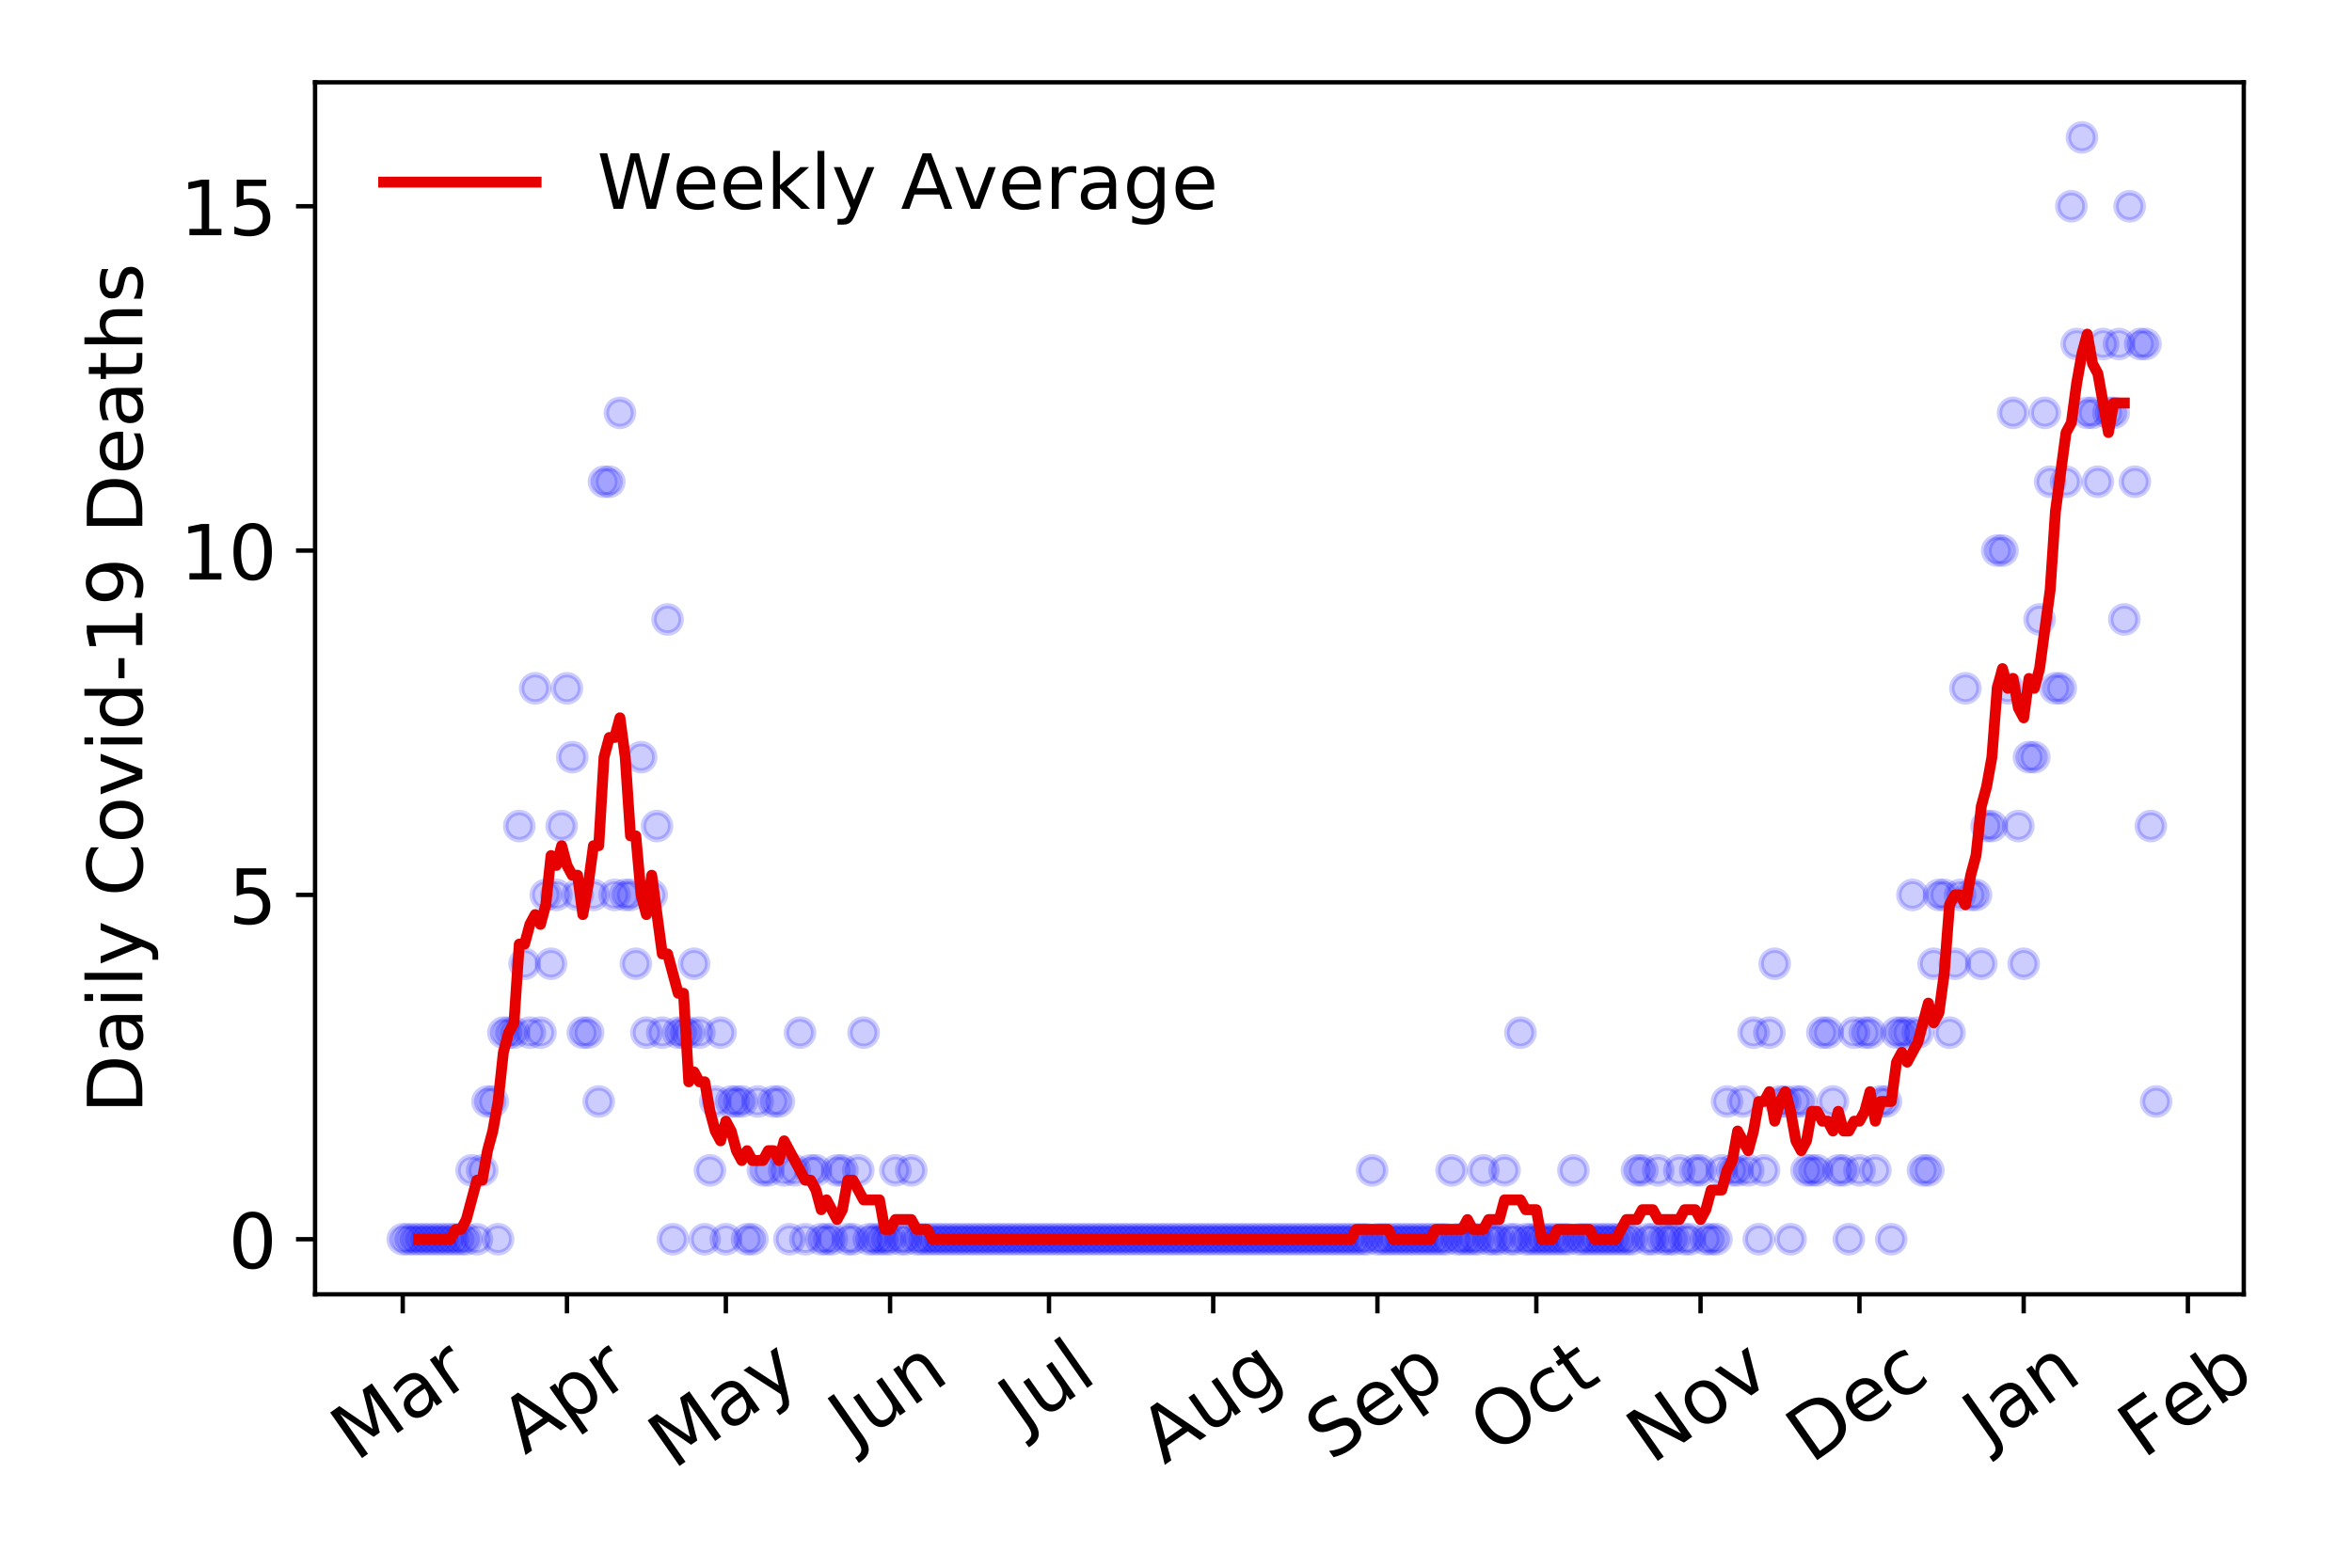 <?xml version="1.0" encoding="utf-8" standalone="no"?>
<!DOCTYPE svg PUBLIC "-//W3C//DTD SVG 1.1//EN"
  "http://www.w3.org/Graphics/SVG/1.1/DTD/svg11.dtd">
<!-- Created with matplotlib (https://matplotlib.org/) -->
<svg height="288pt" version="1.1" viewBox="0 0 432 288" width="432pt" xmlns="http://www.w3.org/2000/svg" xmlns:xlink="http://www.w3.org/1999/xlink">
 <defs>
  <style type="text/css">
*{stroke-linecap:butt;stroke-linejoin:round;}
  </style>
 </defs>
 <g id="figure_1">
  <g id="patch_1">
   <path d="M 0 288 
L 432 288 
L 432 0 
L 0 0 
z
" style="fill:#ffffff;"/>
  </g>
  <g id="axes_1">
   <g id="patch_2">
    <path d="M 57.87 237.778 
L 412.122 237.778 
L 412.122 15.12 
L 57.87 15.12 
z
" style="fill:#ffffff;"/>
   </g>
   <g id="matplotlib.axis_1">
    <g id="xtick_1">
     <g id="line2d_1">
      <defs>
       <path d="M 0 0 
L 0 3.5 
" id="me0488c212d" style="stroke:#000000;stroke-width:0.8;"/>
      </defs>
      <g>
       <use style="stroke:#000000;stroke-width:0.8;" x="73.972" xlink:href="#me0488c212d" y="237.778"/>
      </g>
     </g>
     <g id="text_1">
      <!-- Mar -->
      <defs>
       <path d="M 9.812 72.906 
L 24.516 72.906 
L 43.109 23.297 
L 61.812 72.906 
L 76.516 72.906 
L 76.516 0 
L 66.891 0 
L 66.891 64.016 
L 48.094 14.016 
L 38.188 14.016 
L 19.391 64.016 
L 19.391 0 
L 9.812 0 
z
" id="DejaVuSans-77"/>
       <path d="M 34.281 27.484 
Q 23.391 27.484 19.188 25 
Q 14.984 22.516 14.984 16.5 
Q 14.984 11.719 18.141 8.906 
Q 21.297 6.109 26.703 6.109 
Q 34.188 6.109 38.703 11.406 
Q 43.219 16.703 43.219 25.484 
L 43.219 27.484 
z
M 52.203 31.203 
L 52.203 0 
L 43.219 0 
L 43.219 8.297 
Q 40.141 3.328 35.547 0.953 
Q 30.953 -1.422 24.312 -1.422 
Q 15.922 -1.422 10.953 3.297 
Q 6 8.016 6 15.922 
Q 6 25.141 12.172 29.828 
Q 18.359 34.516 30.609 34.516 
L 43.219 34.516 
L 43.219 35.406 
Q 43.219 41.609 39.141 45 
Q 35.062 48.391 27.688 48.391 
Q 23 48.391 18.547 47.266 
Q 14.109 46.141 10.016 43.891 
L 10.016 52.203 
Q 14.938 54.109 19.578 55.047 
Q 24.219 56 28.609 56 
Q 40.484 56 46.344 49.844 
Q 52.203 43.703 52.203 31.203 
z
" id="DejaVuSans-97"/>
       <path d="M 41.109 46.297 
Q 39.594 47.172 37.812 47.578 
Q 36.031 48 33.891 48 
Q 26.266 48 22.188 43.047 
Q 18.109 38.094 18.109 28.812 
L 18.109 0 
L 9.078 0 
L 9.078 54.688 
L 18.109 54.688 
L 18.109 46.188 
Q 20.953 51.172 25.484 53.578 
Q 30.031 56 36.531 56 
Q 37.453 56 38.578 55.875 
Q 39.703 55.766 41.062 55.516 
z
" id="DejaVuSans-114"/>
      </defs>
      <g transform="translate(65.37 268.643)rotate(-35)scale(0.14 -0.14)">
       <use xlink:href="#DejaVuSans-77"/>
       <use x="86.279" xlink:href="#DejaVuSans-97"/>
       <use x="147.559" xlink:href="#DejaVuSans-114"/>
      </g>
     </g>
    </g>
    <g id="xtick_2">
     <g id="line2d_2">
      <g>
       <use style="stroke:#000000;stroke-width:0.8;" x="104.134" xlink:href="#me0488c212d" y="237.778"/>
      </g>
     </g>
     <g id="text_2">
      <!-- Apr -->
      <defs>
       <path d="M 34.188 63.188 
L 20.797 26.906 
L 47.609 26.906 
z
M 28.609 72.906 
L 39.797 72.906 
L 67.578 0 
L 57.328 0 
L 50.688 18.703 
L 17.828 18.703 
L 11.188 0 
L 0.781 0 
z
" id="DejaVuSans-65"/>
       <path d="M 18.109 8.203 
L 18.109 -20.797 
L 9.078 -20.797 
L 9.078 54.688 
L 18.109 54.688 
L 18.109 46.391 
Q 20.953 51.266 25.266 53.625 
Q 29.594 56 35.594 56 
Q 45.562 56 51.781 48.094 
Q 58.016 40.188 58.016 27.297 
Q 58.016 14.406 51.781 6.484 
Q 45.562 -1.422 35.594 -1.422 
Q 29.594 -1.422 25.266 0.953 
Q 20.953 3.328 18.109 8.203 
z
M 48.688 27.297 
Q 48.688 37.203 44.609 42.844 
Q 40.531 48.484 33.406 48.484 
Q 26.266 48.484 22.188 42.844 
Q 18.109 37.203 18.109 27.297 
Q 18.109 17.391 22.188 11.75 
Q 26.266 6.109 33.406 6.109 
Q 40.531 6.109 44.609 11.75 
Q 48.688 17.391 48.688 27.297 
z
" id="DejaVuSans-112"/>
      </defs>
      <g transform="translate(96.43 267.384)rotate(-35)scale(0.14 -0.14)">
       <use xlink:href="#DejaVuSans-65"/>
       <use x="68.408" xlink:href="#DejaVuSans-112"/>
       <use x="131.885" xlink:href="#DejaVuSans-114"/>
      </g>
     </g>
    </g>
    <g id="xtick_3">
     <g id="line2d_3">
      <g>
       <use style="stroke:#000000;stroke-width:0.8;" x="133.322" xlink:href="#me0488c212d" y="237.778"/>
      </g>
     </g>
     <g id="text_3">
      <!-- May -->
      <defs>
       <path d="M 32.172 -5.078 
Q 28.375 -14.844 24.75 -17.812 
Q 21.141 -20.797 15.094 -20.797 
L 7.906 -20.797 
L 7.906 -13.281 
L 13.188 -13.281 
Q 16.891 -13.281 18.938 -11.516 
Q 21 -9.766 23.484 -3.219 
L 25.094 0.875 
L 2.984 54.688 
L 12.5 54.688 
L 29.594 11.922 
L 46.688 54.688 
L 56.203 54.688 
z
" id="DejaVuSans-121"/>
      </defs>
      <g transform="translate(123.683 270.094)rotate(-35)scale(0.14 -0.14)">
       <use xlink:href="#DejaVuSans-77"/>
       <use x="86.279" xlink:href="#DejaVuSans-97"/>
       <use x="147.559" xlink:href="#DejaVuSans-121"/>
      </g>
     </g>
    </g>
    <g id="xtick_4">
     <g id="line2d_4">
      <g>
       <use style="stroke:#000000;stroke-width:0.8;" x="163.484" xlink:href="#me0488c212d" y="237.778"/>
      </g>
     </g>
     <g id="text_4">
      <!-- Jun -->
      <defs>
       <path d="M 9.812 72.906 
L 19.672 72.906 
L 19.672 5.078 
Q 19.672 -8.109 14.672 -14.062 
Q 9.672 -20.016 -1.422 -20.016 
L -5.172 -20.016 
L -5.172 -11.719 
L -2.094 -11.719 
Q 4.438 -11.719 7.125 -8.047 
Q 9.812 -4.391 9.812 5.078 
z
" id="DejaVuSans-74"/>
       <path d="M 8.5 21.578 
L 8.5 54.688 
L 17.484 54.688 
L 17.484 21.922 
Q 17.484 14.156 20.5 10.266 
Q 23.531 6.391 29.594 6.391 
Q 36.859 6.391 41.078 11.031 
Q 45.312 15.672 45.312 23.688 
L 45.312 54.688 
L 54.297 54.688 
L 54.297 0 
L 45.312 0 
L 45.312 8.406 
Q 42.047 3.422 37.719 1 
Q 33.406 -1.422 27.688 -1.422 
Q 18.266 -1.422 13.375 4.438 
Q 8.5 10.297 8.5 21.578 
z
M 31.109 56 
z
" id="DejaVuSans-117"/>
       <path d="M 54.891 33.016 
L 54.891 0 
L 45.906 0 
L 45.906 32.719 
Q 45.906 40.484 42.875 44.328 
Q 39.844 48.188 33.797 48.188 
Q 26.516 48.188 22.312 43.547 
Q 18.109 38.922 18.109 30.906 
L 18.109 0 
L 9.078 0 
L 9.078 54.688 
L 18.109 54.688 
L 18.109 46.188 
Q 21.344 51.125 25.703 53.562 
Q 30.078 56 35.797 56 
Q 45.219 56 50.047 50.172 
Q 54.891 44.344 54.891 33.016 
z
" id="DejaVuSans-110"/>
      </defs>
      <g transform="translate(156.74 266.039)rotate(-35)scale(0.14 -0.14)">
       <use xlink:href="#DejaVuSans-74"/>
       <use x="29.492" xlink:href="#DejaVuSans-117"/>
       <use x="92.871" xlink:href="#DejaVuSans-110"/>
      </g>
     </g>
    </g>
    <g id="xtick_5">
     <g id="line2d_5">
      <g>
       <use style="stroke:#000000;stroke-width:0.8;" x="192.672" xlink:href="#me0488c212d" y="237.778"/>
      </g>
     </g>
     <g id="text_5">
      <!-- Jul -->
      <defs>
       <path d="M 9.422 75.984 
L 18.406 75.984 
L 18.406 0 
L 9.422 0 
z
" id="DejaVuSans-108"/>
      </defs>
      <g transform="translate(187.97 263.181)rotate(-35)scale(0.14 -0.14)">
       <use xlink:href="#DejaVuSans-74"/>
       <use x="29.492" xlink:href="#DejaVuSans-117"/>
       <use x="92.871" xlink:href="#DejaVuSans-108"/>
      </g>
     </g>
    </g>
    <g id="xtick_6">
     <g id="line2d_6">
      <g>
       <use style="stroke:#000000;stroke-width:0.8;" x="222.834" xlink:href="#me0488c212d" y="237.778"/>
      </g>
     </g>
     <g id="text_6">
      <!-- Aug -->
      <defs>
       <path d="M 45.406 27.984 
Q 45.406 37.75 41.375 43.109 
Q 37.359 48.484 30.078 48.484 
Q 22.859 48.484 18.828 43.109 
Q 14.797 37.75 14.797 27.984 
Q 14.797 18.266 18.828 12.891 
Q 22.859 7.516 30.078 7.516 
Q 37.359 7.516 41.375 12.891 
Q 45.406 18.266 45.406 27.984 
z
M 54.391 6.781 
Q 54.391 -7.172 48.188 -13.984 
Q 42 -20.797 29.203 -20.797 
Q 24.469 -20.797 20.266 -20.094 
Q 16.062 -19.391 12.109 -17.922 
L 12.109 -9.188 
Q 16.062 -11.328 19.922 -12.344 
Q 23.781 -13.375 27.781 -13.375 
Q 36.625 -13.375 41.016 -8.766 
Q 45.406 -4.156 45.406 5.172 
L 45.406 9.625 
Q 42.625 4.781 38.281 2.391 
Q 33.938 0 27.875 0 
Q 17.828 0 11.672 7.656 
Q 5.516 15.328 5.516 27.984 
Q 5.516 40.672 11.672 48.328 
Q 17.828 56 27.875 56 
Q 33.938 56 38.281 53.609 
Q 42.625 51.219 45.406 46.391 
L 45.406 54.688 
L 54.391 54.688 
z
" id="DejaVuSans-103"/>
      </defs>
      <g transform="translate(213.853 269.172)rotate(-35)scale(0.14 -0.14)">
       <use xlink:href="#DejaVuSans-65"/>
       <use x="68.408" xlink:href="#DejaVuSans-117"/>
       <use x="131.787" xlink:href="#DejaVuSans-103"/>
      </g>
     </g>
    </g>
    <g id="xtick_7">
     <g id="line2d_7">
      <g>
       <use style="stroke:#000000;stroke-width:0.8;" x="252.996" xlink:href="#me0488c212d" y="237.778"/>
      </g>
     </g>
     <g id="text_7">
      <!-- Sep -->
      <defs>
       <path d="M 53.516 70.516 
L 53.516 60.891 
Q 47.906 63.578 42.922 64.891 
Q 37.938 66.219 33.297 66.219 
Q 25.25 66.219 20.875 63.094 
Q 16.5 59.969 16.5 54.203 
Q 16.5 49.359 19.406 46.891 
Q 22.312 44.438 30.422 42.922 
L 36.375 41.703 
Q 47.406 39.594 52.656 34.297 
Q 57.906 29 57.906 20.125 
Q 57.906 9.516 50.797 4.047 
Q 43.703 -1.422 29.984 -1.422 
Q 24.812 -1.422 18.969 -0.25 
Q 13.141 0.922 6.891 3.219 
L 6.891 13.375 
Q 12.891 10.016 18.656 8.297 
Q 24.422 6.594 29.984 6.594 
Q 38.422 6.594 43.016 9.906 
Q 47.609 13.234 47.609 19.391 
Q 47.609 24.75 44.312 27.781 
Q 41.016 30.812 33.5 32.328 
L 27.484 33.5 
Q 16.453 35.688 11.516 40.375 
Q 6.594 45.062 6.594 53.422 
Q 6.594 63.094 13.406 68.656 
Q 20.219 74.219 32.172 74.219 
Q 37.312 74.219 42.625 73.281 
Q 47.953 72.359 53.516 70.516 
z
" id="DejaVuSans-83"/>
       <path d="M 56.203 29.594 
L 56.203 25.203 
L 14.891 25.203 
Q 15.484 15.922 20.484 11.062 
Q 25.484 6.203 34.422 6.203 
Q 39.594 6.203 44.453 7.469 
Q 49.312 8.734 54.109 11.281 
L 54.109 2.781 
Q 49.266 0.734 44.188 -0.344 
Q 39.109 -1.422 33.891 -1.422 
Q 20.797 -1.422 13.156 6.188 
Q 5.516 13.812 5.516 26.812 
Q 5.516 40.234 12.766 48.109 
Q 20.016 56 32.328 56 
Q 43.359 56 49.781 48.891 
Q 56.203 41.797 56.203 29.594 
z
M 47.219 32.234 
Q 47.125 39.594 43.094 43.984 
Q 39.062 48.391 32.422 48.391 
Q 24.906 48.391 20.391 44.141 
Q 15.875 39.891 15.188 32.172 
z
" id="DejaVuSans-101"/>
      </defs>
      <g transform="translate(244.403 268.629)rotate(-35)scale(0.14 -0.14)">
       <use xlink:href="#DejaVuSans-83"/>
       <use x="63.477" xlink:href="#DejaVuSans-101"/>
       <use x="125" xlink:href="#DejaVuSans-112"/>
      </g>
     </g>
    </g>
    <g id="xtick_8">
     <g id="line2d_8">
      <g>
       <use style="stroke:#000000;stroke-width:0.8;" x="282.184" xlink:href="#me0488c212d" y="237.778"/>
      </g>
     </g>
     <g id="text_8">
      <!-- Oct -->
      <defs>
       <path d="M 39.406 66.219 
Q 28.656 66.219 22.328 58.203 
Q 16.016 50.203 16.016 36.375 
Q 16.016 22.609 22.328 14.594 
Q 28.656 6.594 39.406 6.594 
Q 50.141 6.594 56.422 14.594 
Q 62.703 22.609 62.703 36.375 
Q 62.703 50.203 56.422 58.203 
Q 50.141 66.219 39.406 66.219 
z
M 39.406 74.219 
Q 54.734 74.219 63.906 63.938 
Q 73.094 53.656 73.094 36.375 
Q 73.094 19.141 63.906 8.859 
Q 54.734 -1.422 39.406 -1.422 
Q 24.031 -1.422 14.812 8.828 
Q 5.609 19.094 5.609 36.375 
Q 5.609 53.656 14.812 63.938 
Q 24.031 74.219 39.406 74.219 
z
" id="DejaVuSans-79"/>
       <path d="M 48.781 52.594 
L 48.781 44.188 
Q 44.969 46.297 41.141 47.344 
Q 37.312 48.391 33.406 48.391 
Q 24.656 48.391 19.812 42.844 
Q 14.984 37.312 14.984 27.297 
Q 14.984 17.281 19.812 11.734 
Q 24.656 6.203 33.406 6.203 
Q 37.312 6.203 41.141 7.25 
Q 44.969 8.297 48.781 10.406 
L 48.781 2.094 
Q 45.016 0.344 40.984 -0.531 
Q 36.969 -1.422 32.422 -1.422 
Q 20.062 -1.422 12.781 6.344 
Q 5.516 14.109 5.516 27.297 
Q 5.516 40.672 12.859 48.328 
Q 20.219 56 33.016 56 
Q 37.156 56 41.109 55.141 
Q 45.062 54.297 48.781 52.594 
z
" id="DejaVuSans-99"/>
       <path d="M 18.312 70.219 
L 18.312 54.688 
L 36.812 54.688 
L 36.812 47.703 
L 18.312 47.703 
L 18.312 18.016 
Q 18.312 11.328 20.141 9.422 
Q 21.969 7.516 27.594 7.516 
L 36.812 7.516 
L 36.812 0 
L 27.594 0 
Q 17.188 0 13.234 3.875 
Q 9.281 7.766 9.281 18.016 
L 9.281 47.703 
L 2.688 47.703 
L 2.688 54.688 
L 9.281 54.688 
L 9.281 70.219 
z
" id="DejaVuSans-116"/>
      </defs>
      <g transform="translate(274.485 267.377)rotate(-35)scale(0.14 -0.14)">
       <use xlink:href="#DejaVuSans-79"/>
       <use x="78.711" xlink:href="#DejaVuSans-99"/>
       <use x="133.691" xlink:href="#DejaVuSans-116"/>
      </g>
     </g>
    </g>
    <g id="xtick_9">
     <g id="line2d_9">
      <g>
       <use style="stroke:#000000;stroke-width:0.8;" x="312.346" xlink:href="#me0488c212d" y="237.778"/>
      </g>
     </g>
     <g id="text_9">
      <!-- Nov -->
      <defs>
       <path d="M 9.812 72.906 
L 23.094 72.906 
L 55.422 11.922 
L 55.422 72.906 
L 64.984 72.906 
L 64.984 0 
L 51.703 0 
L 19.391 60.984 
L 19.391 0 
L 9.812 0 
z
" id="DejaVuSans-78"/>
       <path d="M 30.609 48.391 
Q 23.391 48.391 19.188 42.75 
Q 14.984 37.109 14.984 27.297 
Q 14.984 17.484 19.156 11.844 
Q 23.344 6.203 30.609 6.203 
Q 37.797 6.203 41.984 11.859 
Q 46.188 17.531 46.188 27.297 
Q 46.188 37.016 41.984 42.703 
Q 37.797 48.391 30.609 48.391 
z
M 30.609 56 
Q 42.328 56 49.016 48.375 
Q 55.719 40.766 55.719 27.297 
Q 55.719 13.875 49.016 6.219 
Q 42.328 -1.422 30.609 -1.422 
Q 18.844 -1.422 12.172 6.219 
Q 5.516 13.875 5.516 27.297 
Q 5.516 40.766 12.172 48.375 
Q 18.844 56 30.609 56 
z
" id="DejaVuSans-111"/>
       <path d="M 2.984 54.688 
L 12.5 54.688 
L 29.594 8.797 
L 46.688 54.688 
L 56.203 54.688 
L 35.688 0 
L 23.484 0 
z
" id="DejaVuSans-118"/>
      </defs>
      <g transform="translate(303.369 269.166)rotate(-35)scale(0.14 -0.14)">
       <use xlink:href="#DejaVuSans-78"/>
       <use x="74.805" xlink:href="#DejaVuSans-111"/>
       <use x="135.986" xlink:href="#DejaVuSans-118"/>
      </g>
     </g>
    </g>
    <g id="xtick_10">
     <g id="line2d_10">
      <g>
       <use style="stroke:#000000;stroke-width:0.8;" x="341.534" xlink:href="#me0488c212d" y="237.778"/>
      </g>
     </g>
     <g id="text_10">
      <!-- Dec -->
      <defs>
       <path d="M 19.672 64.797 
L 19.672 8.109 
L 31.594 8.109 
Q 46.688 8.109 53.688 14.938 
Q 60.688 21.781 60.688 36.531 
Q 60.688 51.172 53.688 57.984 
Q 46.688 64.797 31.594 64.797 
z
M 9.812 72.906 
L 30.078 72.906 
Q 51.266 72.906 61.172 64.094 
Q 71.094 55.281 71.094 36.531 
Q 71.094 17.672 61.125 8.828 
Q 51.172 0 30.078 0 
L 9.812 0 
z
" id="DejaVuSans-68"/>
      </defs>
      <g transform="translate(332.654 269.032)rotate(-35)scale(0.14 -0.14)">
       <use xlink:href="#DejaVuSans-68"/>
       <use x="77.002" xlink:href="#DejaVuSans-101"/>
       <use x="138.525" xlink:href="#DejaVuSans-99"/>
      </g>
     </g>
    </g>
    <g id="xtick_11">
     <g id="line2d_11">
      <g>
       <use style="stroke:#000000;stroke-width:0.8;" x="371.696" xlink:href="#me0488c212d" y="237.778"/>
      </g>
     </g>
     <g id="text_11">
      <!-- Jan -->
      <g transform="translate(365.072 265.871)rotate(-35)scale(0.14 -0.14)">
       <use xlink:href="#DejaVuSans-74"/>
       <use x="29.492" xlink:href="#DejaVuSans-97"/>
       <use x="90.771" xlink:href="#DejaVuSans-110"/>
      </g>
     </g>
    </g>
    <g id="xtick_12">
     <g id="line2d_12">
      <g>
       <use style="stroke:#000000;stroke-width:0.8;" x="401.857" xlink:href="#me0488c212d" y="237.778"/>
      </g>
     </g>
     <g id="text_12">
      <!-- Feb -->
      <defs>
       <path d="M 9.812 72.906 
L 51.703 72.906 
L 51.703 64.594 
L 19.672 64.594 
L 19.672 43.109 
L 48.578 43.109 
L 48.578 34.812 
L 19.672 34.812 
L 19.672 0 
L 9.812 0 
z
" id="DejaVuSans-70"/>
       <path d="M 48.688 27.297 
Q 48.688 37.203 44.609 42.844 
Q 40.531 48.484 33.406 48.484 
Q 26.266 48.484 22.188 42.844 
Q 18.109 37.203 18.109 27.297 
Q 18.109 17.391 22.188 11.75 
Q 26.266 6.109 33.406 6.109 
Q 40.531 6.109 44.609 11.75 
Q 48.688 17.391 48.688 27.297 
z
M 18.109 46.391 
Q 20.953 51.266 25.266 53.625 
Q 29.594 56 35.594 56 
Q 45.562 56 51.781 48.094 
Q 58.016 40.188 58.016 27.297 
Q 58.016 14.406 51.781 6.484 
Q 45.562 -1.422 35.594 -1.422 
Q 29.594 -1.422 25.266 0.953 
Q 20.953 3.328 18.109 8.203 
L 18.109 0 
L 9.078 0 
L 9.078 75.984 
L 18.109 75.984 
z
" id="DejaVuSans-98"/>
      </defs>
      <g transform="translate(393.611 268.143)rotate(-35)scale(0.14 -0.14)">
       <use xlink:href="#DejaVuSans-70"/>
       <use x="57.441" xlink:href="#DejaVuSans-101"/>
       <use x="118.965" xlink:href="#DejaVuSans-98"/>
      </g>
     </g>
    </g>
   </g>
   <g id="matplotlib.axis_2">
    <g id="ytick_1">
     <g id="line2d_13">
      <defs>
       <path d="M 0 0 
L -3.5 0 
" id="md86fadae9e" style="stroke:#000000;stroke-width:0.8;"/>
      </defs>
      <g>
       <use style="stroke:#000000;stroke-width:0.8;" x="57.87" xlink:href="#md86fadae9e" y="227.657"/>
      </g>
     </g>
     <g id="text_13">
      <!-- 0 -->
      <defs>
       <path d="M 31.781 66.406 
Q 24.172 66.406 20.328 58.906 
Q 16.5 51.422 16.5 36.375 
Q 16.5 21.391 20.328 13.891 
Q 24.172 6.391 31.781 6.391 
Q 39.453 6.391 43.281 13.891 
Q 47.125 21.391 47.125 36.375 
Q 47.125 51.422 43.281 58.906 
Q 39.453 66.406 31.781 66.406 
z
M 31.781 74.219 
Q 44.047 74.219 50.516 64.516 
Q 56.984 54.828 56.984 36.375 
Q 56.984 17.969 50.516 8.266 
Q 44.047 -1.422 31.781 -1.422 
Q 19.531 -1.422 13.062 8.266 
Q 6.594 17.969 6.594 36.375 
Q 6.594 54.828 13.062 64.516 
Q 19.531 74.219 31.781 74.219 
z
" id="DejaVuSans-48"/>
      </defs>
      <g transform="translate(41.962 232.976)scale(0.14 -0.14)">
       <use xlink:href="#DejaVuSans-48"/>
      </g>
     </g>
    </g>
    <g id="ytick_2">
     <g id="line2d_14">
      <g>
       <use style="stroke:#000000;stroke-width:0.8;" x="57.87" xlink:href="#md86fadae9e" y="164.402"/>
      </g>
     </g>
     <g id="text_14">
      <!-- 5 -->
      <defs>
       <path d="M 10.797 72.906 
L 49.516 72.906 
L 49.516 64.594 
L 19.828 64.594 
L 19.828 46.734 
Q 21.969 47.469 24.109 47.828 
Q 26.266 48.188 28.422 48.188 
Q 40.625 48.188 47.75 41.5 
Q 54.891 34.812 54.891 23.391 
Q 54.891 11.625 47.562 5.094 
Q 40.234 -1.422 26.906 -1.422 
Q 22.312 -1.422 17.547 -0.641 
Q 12.797 0.141 7.719 1.703 
L 7.719 11.625 
Q 12.109 9.234 16.797 8.062 
Q 21.484 6.891 26.703 6.891 
Q 35.156 6.891 40.078 11.328 
Q 45.016 15.766 45.016 23.391 
Q 45.016 31 40.078 35.438 
Q 35.156 39.891 26.703 39.891 
Q 22.75 39.891 18.812 39.016 
Q 14.891 38.141 10.797 36.281 
z
" id="DejaVuSans-53"/>
      </defs>
      <g transform="translate(41.962 169.721)scale(0.14 -0.14)">
       <use xlink:href="#DejaVuSans-53"/>
      </g>
     </g>
    </g>
    <g id="ytick_3">
     <g id="line2d_15">
      <g>
       <use style="stroke:#000000;stroke-width:0.8;" x="57.87" xlink:href="#md86fadae9e" y="101.147"/>
      </g>
     </g>
     <g id="text_15">
      <!-- 10 -->
      <defs>
       <path d="M 12.406 8.297 
L 28.516 8.297 
L 28.516 63.922 
L 10.984 60.406 
L 10.984 69.391 
L 28.422 72.906 
L 38.281 72.906 
L 38.281 8.297 
L 54.391 8.297 
L 54.391 0 
L 12.406 0 
z
" id="DejaVuSans-49"/>
      </defs>
      <g transform="translate(33.055 106.466)scale(0.14 -0.14)">
       <use xlink:href="#DejaVuSans-49"/>
       <use x="63.623" xlink:href="#DejaVuSans-48"/>
      </g>
     </g>
    </g>
    <g id="ytick_4">
     <g id="line2d_16">
      <g>
       <use style="stroke:#000000;stroke-width:0.8;" x="57.87" xlink:href="#md86fadae9e" y="37.892"/>
      </g>
     </g>
     <g id="text_16">
      <!-- 15 -->
      <g transform="translate(33.055 43.211)scale(0.14 -0.14)">
       <use xlink:href="#DejaVuSans-49"/>
       <use x="63.623" xlink:href="#DejaVuSans-53"/>
      </g>
     </g>
    </g>
    <g id="text_17">
     <!-- Daily Covid-19 Deaths -->
     <defs>
      <path d="M 9.422 54.688 
L 18.406 54.688 
L 18.406 0 
L 9.422 0 
z
M 9.422 75.984 
L 18.406 75.984 
L 18.406 64.594 
L 9.422 64.594 
z
" id="DejaVuSans-105"/>
      <path id="DejaVuSans-32"/>
      <path d="M 64.406 67.281 
L 64.406 56.891 
Q 59.422 61.531 53.781 63.812 
Q 48.141 66.109 41.797 66.109 
Q 29.297 66.109 22.656 58.469 
Q 16.016 50.828 16.016 36.375 
Q 16.016 21.969 22.656 14.328 
Q 29.297 6.688 41.797 6.688 
Q 48.141 6.688 53.781 8.984 
Q 59.422 11.281 64.406 15.922 
L 64.406 5.609 
Q 59.234 2.094 53.438 0.328 
Q 47.656 -1.422 41.219 -1.422 
Q 24.656 -1.422 15.125 8.703 
Q 5.609 18.844 5.609 36.375 
Q 5.609 53.953 15.125 64.078 
Q 24.656 74.219 41.219 74.219 
Q 47.75 74.219 53.531 72.484 
Q 59.328 70.75 64.406 67.281 
z
" id="DejaVuSans-67"/>
      <path d="M 45.406 46.391 
L 45.406 75.984 
L 54.391 75.984 
L 54.391 0 
L 45.406 0 
L 45.406 8.203 
Q 42.578 3.328 38.25 0.953 
Q 33.938 -1.422 27.875 -1.422 
Q 17.969 -1.422 11.734 6.484 
Q 5.516 14.406 5.516 27.297 
Q 5.516 40.188 11.734 48.094 
Q 17.969 56 27.875 56 
Q 33.938 56 38.25 53.625 
Q 42.578 51.266 45.406 46.391 
z
M 14.797 27.297 
Q 14.797 17.391 18.875 11.75 
Q 22.953 6.109 30.078 6.109 
Q 37.203 6.109 41.297 11.75 
Q 45.406 17.391 45.406 27.297 
Q 45.406 37.203 41.297 42.844 
Q 37.203 48.484 30.078 48.484 
Q 22.953 48.484 18.875 42.844 
Q 14.797 37.203 14.797 27.297 
z
" id="DejaVuSans-100"/>
      <path d="M 4.891 31.391 
L 31.203 31.391 
L 31.203 23.391 
L 4.891 23.391 
z
" id="DejaVuSans-45"/>
      <path d="M 10.984 1.516 
L 10.984 10.5 
Q 14.703 8.734 18.5 7.812 
Q 22.312 6.891 25.984 6.891 
Q 35.75 6.891 40.891 13.453 
Q 46.047 20.016 46.781 33.406 
Q 43.953 29.203 39.594 26.953 
Q 35.25 24.703 29.984 24.703 
Q 19.047 24.703 12.672 31.312 
Q 6.297 37.938 6.297 49.422 
Q 6.297 60.641 12.938 67.422 
Q 19.578 74.219 30.609 74.219 
Q 43.266 74.219 49.922 64.516 
Q 56.594 54.828 56.594 36.375 
Q 56.594 19.141 48.406 8.859 
Q 40.234 -1.422 26.422 -1.422 
Q 22.703 -1.422 18.891 -0.688 
Q 15.094 0.047 10.984 1.516 
z
M 30.609 32.422 
Q 37.25 32.422 41.125 36.953 
Q 45.016 41.5 45.016 49.422 
Q 45.016 57.281 41.125 61.844 
Q 37.25 66.406 30.609 66.406 
Q 23.969 66.406 20.094 61.844 
Q 16.219 57.281 16.219 49.422 
Q 16.219 41.5 20.094 36.953 
Q 23.969 32.422 30.609 32.422 
z
" id="DejaVuSans-57"/>
      <path d="M 54.891 33.016 
L 54.891 0 
L 45.906 0 
L 45.906 32.719 
Q 45.906 40.484 42.875 44.328 
Q 39.844 48.188 33.797 48.188 
Q 26.516 48.188 22.312 43.547 
Q 18.109 38.922 18.109 30.906 
L 18.109 0 
L 9.078 0 
L 9.078 75.984 
L 18.109 75.984 
L 18.109 46.188 
Q 21.344 51.125 25.703 53.562 
Q 30.078 56 35.797 56 
Q 45.219 56 50.047 50.172 
Q 54.891 44.344 54.891 33.016 
z
" id="DejaVuSans-104"/>
      <path d="M 44.281 53.078 
L 44.281 44.578 
Q 40.484 46.531 36.375 47.5 
Q 32.281 48.484 27.875 48.484 
Q 21.188 48.484 17.844 46.438 
Q 14.5 44.391 14.5 40.281 
Q 14.5 37.156 16.891 35.375 
Q 19.281 33.594 26.516 31.984 
L 29.594 31.297 
Q 39.156 29.25 43.188 25.516 
Q 47.219 21.781 47.219 15.094 
Q 47.219 7.469 41.188 3.016 
Q 35.156 -1.422 24.609 -1.422 
Q 20.219 -1.422 15.453 -0.562 
Q 10.688 0.297 5.422 2 
L 5.422 11.281 
Q 10.406 8.688 15.234 7.391 
Q 20.062 6.109 24.812 6.109 
Q 31.156 6.109 34.562 8.281 
Q 37.984 10.453 37.984 14.406 
Q 37.984 18.062 35.516 20.016 
Q 33.062 21.969 24.703 23.781 
L 21.578 24.516 
Q 13.234 26.266 9.516 29.906 
Q 5.812 33.547 5.812 39.891 
Q 5.812 47.609 11.281 51.797 
Q 16.75 56 26.812 56 
Q 31.781 56 36.172 55.266 
Q 40.578 54.547 44.281 53.078 
z
" id="DejaVuSans-115"/>
     </defs>
     <g transform="translate(26.143 204.56)rotate(-90)scale(0.14 -0.14)">
      <use xlink:href="#DejaVuSans-68"/>
      <use x="77.002" xlink:href="#DejaVuSans-97"/>
      <use x="138.281" xlink:href="#DejaVuSans-105"/>
      <use x="166.064" xlink:href="#DejaVuSans-108"/>
      <use x="193.848" xlink:href="#DejaVuSans-121"/>
      <use x="253.027" xlink:href="#DejaVuSans-32"/>
      <use x="284.814" xlink:href="#DejaVuSans-67"/>
      <use x="354.639" xlink:href="#DejaVuSans-111"/>
      <use x="415.82" xlink:href="#DejaVuSans-118"/>
      <use x="475" xlink:href="#DejaVuSans-105"/>
      <use x="502.783" xlink:href="#DejaVuSans-100"/>
      <use x="566.26" xlink:href="#DejaVuSans-45"/>
      <use x="602.344" xlink:href="#DejaVuSans-49"/>
      <use x="665.967" xlink:href="#DejaVuSans-57"/>
      <use x="729.59" xlink:href="#DejaVuSans-32"/>
      <use x="761.377" xlink:href="#DejaVuSans-68"/>
      <use x="838.379" xlink:href="#DejaVuSans-101"/>
      <use x="899.902" xlink:href="#DejaVuSans-97"/>
      <use x="961.182" xlink:href="#DejaVuSans-116"/>
      <use x="1000.391" xlink:href="#DejaVuSans-104"/>
      <use x="1063.77" xlink:href="#DejaVuSans-115"/>
     </g>
    </g>
   </g>
   <g id="line2d_17">
    <defs>
     <path d="M 0 2.5 
C 0.663 2.5 1.299 2.237 1.768 1.768 
C 2.237 1.299 2.5 0.663 2.5 0 
C 2.5 -0.663 2.237 -1.299 1.768 -1.768 
C 1.299 -2.237 0.663 -2.5 0 -2.5 
C -0.663 -2.5 -1.299 -2.237 -1.768 -1.768 
C -2.237 -1.299 -2.5 -0.663 -2.5 0 
C -2.5 0.663 -2.237 1.299 -1.768 1.768 
C -1.299 2.237 -0.663 2.5 0 2.5 
z
" id="m4d5f4b699f" style="stroke:#0000ff;stroke-opacity:0.2;"/>
    </defs>
    <g clip-path="url(#p01b259ca93)">
     <use style="fill:#0000ff;fill-opacity:0.2;stroke:#0000ff;stroke-opacity:0.2;" x="73.972" xlink:href="#m4d5f4b699f" y="227.657"/>
     <use style="fill:#0000ff;fill-opacity:0.2;stroke:#0000ff;stroke-opacity:0.2;" x="74.945" xlink:href="#m4d5f4b699f" y="227.657"/>
     <use style="fill:#0000ff;fill-opacity:0.2;stroke:#0000ff;stroke-opacity:0.2;" x="75.918" xlink:href="#m4d5f4b699f" y="227.657"/>
     <use style="fill:#0000ff;fill-opacity:0.2;stroke:#0000ff;stroke-opacity:0.2;" x="76.891" xlink:href="#m4d5f4b699f" y="227.657"/>
     <use style="fill:#0000ff;fill-opacity:0.2;stroke:#0000ff;stroke-opacity:0.2;" x="77.864" xlink:href="#m4d5f4b699f" y="227.657"/>
     <use style="fill:#0000ff;fill-opacity:0.2;stroke:#0000ff;stroke-opacity:0.2;" x="78.837" xlink:href="#m4d5f4b699f" y="227.657"/>
     <use style="fill:#0000ff;fill-opacity:0.2;stroke:#0000ff;stroke-opacity:0.2;" x="79.81" xlink:href="#m4d5f4b699f" y="227.657"/>
     <use style="fill:#0000ff;fill-opacity:0.2;stroke:#0000ff;stroke-opacity:0.2;" x="80.783" xlink:href="#m4d5f4b699f" y="227.657"/>
     <use style="fill:#0000ff;fill-opacity:0.2;stroke:#0000ff;stroke-opacity:0.2;" x="81.756" xlink:href="#m4d5f4b699f" y="227.657"/>
     <use style="fill:#0000ff;fill-opacity:0.2;stroke:#0000ff;stroke-opacity:0.2;" x="82.729" xlink:href="#m4d5f4b699f" y="227.657"/>
     <use style="fill:#0000ff;fill-opacity:0.2;stroke:#0000ff;stroke-opacity:0.2;" x="83.702" xlink:href="#m4d5f4b699f" y="227.657"/>
     <use style="fill:#0000ff;fill-opacity:0.2;stroke:#0000ff;stroke-opacity:0.2;" x="84.675" xlink:href="#m4d5f4b699f" y="227.657"/>
     <use style="fill:#0000ff;fill-opacity:0.2;stroke:#0000ff;stroke-opacity:0.2;" x="85.648" xlink:href="#m4d5f4b699f" y="227.657"/>
     <use style="fill:#0000ff;fill-opacity:0.2;stroke:#0000ff;stroke-opacity:0.2;" x="86.621" xlink:href="#m4d5f4b699f" y="215.006"/>
     <use style="fill:#0000ff;fill-opacity:0.2;stroke:#0000ff;stroke-opacity:0.2;" x="87.594" xlink:href="#m4d5f4b699f" y="227.657"/>
     <use style="fill:#0000ff;fill-opacity:0.2;stroke:#0000ff;stroke-opacity:0.2;" x="88.567" xlink:href="#m4d5f4b699f" y="215.006"/>
     <use style="fill:#0000ff;fill-opacity:0.2;stroke:#0000ff;stroke-opacity:0.2;" x="89.54" xlink:href="#m4d5f4b699f" y="202.355"/>
     <use style="fill:#0000ff;fill-opacity:0.2;stroke:#0000ff;stroke-opacity:0.2;" x="90.513" xlink:href="#m4d5f4b699f" y="202.355"/>
     <use style="fill:#0000ff;fill-opacity:0.2;stroke:#0000ff;stroke-opacity:0.2;" x="91.485" xlink:href="#m4d5f4b699f" y="227.657"/>
     <use style="fill:#0000ff;fill-opacity:0.2;stroke:#0000ff;stroke-opacity:0.2;" x="92.458" xlink:href="#m4d5f4b699f" y="189.704"/>
     <use style="fill:#0000ff;fill-opacity:0.2;stroke:#0000ff;stroke-opacity:0.2;" x="93.431" xlink:href="#m4d5f4b699f" y="189.704"/>
     <use style="fill:#0000ff;fill-opacity:0.2;stroke:#0000ff;stroke-opacity:0.2;" x="94.404" xlink:href="#m4d5f4b699f" y="189.704"/>
     <use style="fill:#0000ff;fill-opacity:0.2;stroke:#0000ff;stroke-opacity:0.2;" x="95.377" xlink:href="#m4d5f4b699f" y="151.751"/>
     <use style="fill:#0000ff;fill-opacity:0.2;stroke:#0000ff;stroke-opacity:0.2;" x="96.35" xlink:href="#m4d5f4b699f" y="177.053"/>
     <use style="fill:#0000ff;fill-opacity:0.2;stroke:#0000ff;stroke-opacity:0.2;" x="97.323" xlink:href="#m4d5f4b699f" y="189.704"/>
     <use style="fill:#0000ff;fill-opacity:0.2;stroke:#0000ff;stroke-opacity:0.2;" x="98.296" xlink:href="#m4d5f4b699f" y="126.449"/>
     <use style="fill:#0000ff;fill-opacity:0.2;stroke:#0000ff;stroke-opacity:0.2;" x="99.269" xlink:href="#m4d5f4b699f" y="189.704"/>
     <use style="fill:#0000ff;fill-opacity:0.2;stroke:#0000ff;stroke-opacity:0.2;" x="100.242" xlink:href="#m4d5f4b699f" y="164.402"/>
     <use style="fill:#0000ff;fill-opacity:0.2;stroke:#0000ff;stroke-opacity:0.2;" x="101.215" xlink:href="#m4d5f4b699f" y="177.053"/>
     <use style="fill:#0000ff;fill-opacity:0.2;stroke:#0000ff;stroke-opacity:0.2;" x="102.188" xlink:href="#m4d5f4b699f" y="164.402"/>
     <use style="fill:#0000ff;fill-opacity:0.2;stroke:#0000ff;stroke-opacity:0.2;" x="103.161" xlink:href="#m4d5f4b699f" y="151.751"/>
     <use style="fill:#0000ff;fill-opacity:0.2;stroke:#0000ff;stroke-opacity:0.2;" x="104.134" xlink:href="#m4d5f4b699f" y="126.449"/>
     <use style="fill:#0000ff;fill-opacity:0.2;stroke:#0000ff;stroke-opacity:0.2;" x="105.107" xlink:href="#m4d5f4b699f" y="139.1"/>
     <use style="fill:#0000ff;fill-opacity:0.2;stroke:#0000ff;stroke-opacity:0.2;" x="106.08" xlink:href="#m4d5f4b699f" y="164.402"/>
     <use style="fill:#0000ff;fill-opacity:0.2;stroke:#0000ff;stroke-opacity:0.2;" x="107.053" xlink:href="#m4d5f4b699f" y="189.704"/>
     <use style="fill:#0000ff;fill-opacity:0.2;stroke:#0000ff;stroke-opacity:0.2;" x="108.026" xlink:href="#m4d5f4b699f" y="189.704"/>
     <use style="fill:#0000ff;fill-opacity:0.2;stroke:#0000ff;stroke-opacity:0.2;" x="108.999" xlink:href="#m4d5f4b699f" y="164.402"/>
     <use style="fill:#0000ff;fill-opacity:0.2;stroke:#0000ff;stroke-opacity:0.2;" x="109.972" xlink:href="#m4d5f4b699f" y="202.355"/>
     <use style="fill:#0000ff;fill-opacity:0.2;stroke:#0000ff;stroke-opacity:0.2;" x="110.945" xlink:href="#m4d5f4b699f" y="88.496"/>
     <use style="fill:#0000ff;fill-opacity:0.2;stroke:#0000ff;stroke-opacity:0.2;" x="111.917" xlink:href="#m4d5f4b699f" y="88.496"/>
     <use style="fill:#0000ff;fill-opacity:0.2;stroke:#0000ff;stroke-opacity:0.2;" x="112.89" xlink:href="#m4d5f4b699f" y="164.402"/>
     <use style="fill:#0000ff;fill-opacity:0.2;stroke:#0000ff;stroke-opacity:0.2;" x="113.863" xlink:href="#m4d5f4b699f" y="75.845"/>
     <use style="fill:#0000ff;fill-opacity:0.2;stroke:#0000ff;stroke-opacity:0.2;" x="114.836" xlink:href="#m4d5f4b699f" y="164.402"/>
     <use style="fill:#0000ff;fill-opacity:0.2;stroke:#0000ff;stroke-opacity:0.2;" x="115.809" xlink:href="#m4d5f4b699f" y="164.402"/>
     <use style="fill:#0000ff;fill-opacity:0.2;stroke:#0000ff;stroke-opacity:0.2;" x="116.782" xlink:href="#m4d5f4b699f" y="177.053"/>
     <use style="fill:#0000ff;fill-opacity:0.2;stroke:#0000ff;stroke-opacity:0.2;" x="117.755" xlink:href="#m4d5f4b699f" y="139.1"/>
     <use style="fill:#0000ff;fill-opacity:0.2;stroke:#0000ff;stroke-opacity:0.2;" x="118.728" xlink:href="#m4d5f4b699f" y="189.704"/>
     <use style="fill:#0000ff;fill-opacity:0.2;stroke:#0000ff;stroke-opacity:0.2;" x="119.701" xlink:href="#m4d5f4b699f" y="164.402"/>
     <use style="fill:#0000ff;fill-opacity:0.2;stroke:#0000ff;stroke-opacity:0.2;" x="120.674" xlink:href="#m4d5f4b699f" y="151.751"/>
     <use style="fill:#0000ff;fill-opacity:0.2;stroke:#0000ff;stroke-opacity:0.2;" x="121.647" xlink:href="#m4d5f4b699f" y="189.704"/>
     <use style="fill:#0000ff;fill-opacity:0.2;stroke:#0000ff;stroke-opacity:0.2;" x="122.62" xlink:href="#m4d5f4b699f" y="113.798"/>
     <use style="fill:#0000ff;fill-opacity:0.2;stroke:#0000ff;stroke-opacity:0.2;" x="123.593" xlink:href="#m4d5f4b699f" y="227.657"/>
     <use style="fill:#0000ff;fill-opacity:0.2;stroke:#0000ff;stroke-opacity:0.2;" x="124.566" xlink:href="#m4d5f4b699f" y="189.704"/>
     <use style="fill:#0000ff;fill-opacity:0.2;stroke:#0000ff;stroke-opacity:0.2;" x="125.539" xlink:href="#m4d5f4b699f" y="189.704"/>
     <use style="fill:#0000ff;fill-opacity:0.2;stroke:#0000ff;stroke-opacity:0.2;" x="126.512" xlink:href="#m4d5f4b699f" y="189.704"/>
     <use style="fill:#0000ff;fill-opacity:0.2;stroke:#0000ff;stroke-opacity:0.2;" x="127.485" xlink:href="#m4d5f4b699f" y="177.053"/>
     <use style="fill:#0000ff;fill-opacity:0.2;stroke:#0000ff;stroke-opacity:0.2;" x="128.458" xlink:href="#m4d5f4b699f" y="189.704"/>
     <use style="fill:#0000ff;fill-opacity:0.2;stroke:#0000ff;stroke-opacity:0.2;" x="129.431" xlink:href="#m4d5f4b699f" y="227.657"/>
     <use style="fill:#0000ff;fill-opacity:0.2;stroke:#0000ff;stroke-opacity:0.2;" x="130.404" xlink:href="#m4d5f4b699f" y="215.006"/>
     <use style="fill:#0000ff;fill-opacity:0.2;stroke:#0000ff;stroke-opacity:0.2;" x="131.377" xlink:href="#m4d5f4b699f" y="202.355"/>
     <use style="fill:#0000ff;fill-opacity:0.2;stroke:#0000ff;stroke-opacity:0.2;" x="132.349" xlink:href="#m4d5f4b699f" y="189.704"/>
     <use style="fill:#0000ff;fill-opacity:0.2;stroke:#0000ff;stroke-opacity:0.2;" x="133.322" xlink:href="#m4d5f4b699f" y="227.657"/>
     <use style="fill:#0000ff;fill-opacity:0.2;stroke:#0000ff;stroke-opacity:0.2;" x="134.295" xlink:href="#m4d5f4b699f" y="202.355"/>
     <use style="fill:#0000ff;fill-opacity:0.2;stroke:#0000ff;stroke-opacity:0.2;" x="135.268" xlink:href="#m4d5f4b699f" y="202.355"/>
     <use style="fill:#0000ff;fill-opacity:0.2;stroke:#0000ff;stroke-opacity:0.2;" x="136.241" xlink:href="#m4d5f4b699f" y="202.355"/>
     <use style="fill:#0000ff;fill-opacity:0.2;stroke:#0000ff;stroke-opacity:0.2;" x="137.214" xlink:href="#m4d5f4b699f" y="227.657"/>
     <use style="fill:#0000ff;fill-opacity:0.2;stroke:#0000ff;stroke-opacity:0.2;" x="138.187" xlink:href="#m4d5f4b699f" y="227.657"/>
     <use style="fill:#0000ff;fill-opacity:0.2;stroke:#0000ff;stroke-opacity:0.2;" x="139.16" xlink:href="#m4d5f4b699f" y="202.355"/>
     <use style="fill:#0000ff;fill-opacity:0.2;stroke:#0000ff;stroke-opacity:0.2;" x="140.133" xlink:href="#m4d5f4b699f" y="215.006"/>
     <use style="fill:#0000ff;fill-opacity:0.2;stroke:#0000ff;stroke-opacity:0.2;" x="141.106" xlink:href="#m4d5f4b699f" y="215.006"/>
     <use style="fill:#0000ff;fill-opacity:0.2;stroke:#0000ff;stroke-opacity:0.2;" x="142.079" xlink:href="#m4d5f4b699f" y="202.355"/>
     <use style="fill:#0000ff;fill-opacity:0.2;stroke:#0000ff;stroke-opacity:0.2;" x="143.052" xlink:href="#m4d5f4b699f" y="202.355"/>
     <use style="fill:#0000ff;fill-opacity:0.2;stroke:#0000ff;stroke-opacity:0.2;" x="144.025" xlink:href="#m4d5f4b699f" y="215.006"/>
     <use style="fill:#0000ff;fill-opacity:0.2;stroke:#0000ff;stroke-opacity:0.2;" x="144.998" xlink:href="#m4d5f4b699f" y="227.657"/>
     <use style="fill:#0000ff;fill-opacity:0.2;stroke:#0000ff;stroke-opacity:0.2;" x="145.971" xlink:href="#m4d5f4b699f" y="215.006"/>
     <use style="fill:#0000ff;fill-opacity:0.2;stroke:#0000ff;stroke-opacity:0.2;" x="146.944" xlink:href="#m4d5f4b699f" y="189.704"/>
     <use style="fill:#0000ff;fill-opacity:0.2;stroke:#0000ff;stroke-opacity:0.2;" x="147.917" xlink:href="#m4d5f4b699f" y="227.657"/>
     <use style="fill:#0000ff;fill-opacity:0.2;stroke:#0000ff;stroke-opacity:0.2;" x="148.89" xlink:href="#m4d5f4b699f" y="215.006"/>
     <use style="fill:#0000ff;fill-opacity:0.2;stroke:#0000ff;stroke-opacity:0.2;" x="149.863" xlink:href="#m4d5f4b699f" y="215.006"/>
     <use style="fill:#0000ff;fill-opacity:0.2;stroke:#0000ff;stroke-opacity:0.2;" x="150.836" xlink:href="#m4d5f4b699f" y="227.657"/>
     <use style="fill:#0000ff;fill-opacity:0.2;stroke:#0000ff;stroke-opacity:0.2;" x="151.809" xlink:href="#m4d5f4b699f" y="227.657"/>
     <use style="fill:#0000ff;fill-opacity:0.2;stroke:#0000ff;stroke-opacity:0.2;" x="152.781" xlink:href="#m4d5f4b699f" y="227.657"/>
     <use style="fill:#0000ff;fill-opacity:0.2;stroke:#0000ff;stroke-opacity:0.2;" x="153.754" xlink:href="#m4d5f4b699f" y="215.006"/>
     <use style="fill:#0000ff;fill-opacity:0.2;stroke:#0000ff;stroke-opacity:0.2;" x="154.727" xlink:href="#m4d5f4b699f" y="215.006"/>
     <use style="fill:#0000ff;fill-opacity:0.2;stroke:#0000ff;stroke-opacity:0.2;" x="155.7" xlink:href="#m4d5f4b699f" y="227.657"/>
     <use style="fill:#0000ff;fill-opacity:0.2;stroke:#0000ff;stroke-opacity:0.2;" x="156.673" xlink:href="#m4d5f4b699f" y="227.657"/>
     <use style="fill:#0000ff;fill-opacity:0.2;stroke:#0000ff;stroke-opacity:0.2;" x="157.646" xlink:href="#m4d5f4b699f" y="215.006"/>
     <use style="fill:#0000ff;fill-opacity:0.2;stroke:#0000ff;stroke-opacity:0.2;" x="158.619" xlink:href="#m4d5f4b699f" y="189.704"/>
     <use style="fill:#0000ff;fill-opacity:0.2;stroke:#0000ff;stroke-opacity:0.2;" x="159.592" xlink:href="#m4d5f4b699f" y="227.657"/>
     <use style="fill:#0000ff;fill-opacity:0.2;stroke:#0000ff;stroke-opacity:0.2;" x="160.565" xlink:href="#m4d5f4b699f" y="227.657"/>
     <use style="fill:#0000ff;fill-opacity:0.2;stroke:#0000ff;stroke-opacity:0.2;" x="161.538" xlink:href="#m4d5f4b699f" y="227.657"/>
     <use style="fill:#0000ff;fill-opacity:0.2;stroke:#0000ff;stroke-opacity:0.2;" x="162.511" xlink:href="#m4d5f4b699f" y="227.657"/>
     <use style="fill:#0000ff;fill-opacity:0.2;stroke:#0000ff;stroke-opacity:0.2;" x="163.484" xlink:href="#m4d5f4b699f" y="227.657"/>
     <use style="fill:#0000ff;fill-opacity:0.2;stroke:#0000ff;stroke-opacity:0.2;" x="164.457" xlink:href="#m4d5f4b699f" y="215.006"/>
     <use style="fill:#0000ff;fill-opacity:0.2;stroke:#0000ff;stroke-opacity:0.2;" x="165.43" xlink:href="#m4d5f4b699f" y="227.657"/>
     <use style="fill:#0000ff;fill-opacity:0.2;stroke:#0000ff;stroke-opacity:0.2;" x="166.403" xlink:href="#m4d5f4b699f" y="227.657"/>
     <use style="fill:#0000ff;fill-opacity:0.2;stroke:#0000ff;stroke-opacity:0.2;" x="167.376" xlink:href="#m4d5f4b699f" y="215.006"/>
     <use style="fill:#0000ff;fill-opacity:0.2;stroke:#0000ff;stroke-opacity:0.2;" x="168.349" xlink:href="#m4d5f4b699f" y="227.657"/>
     <use style="fill:#0000ff;fill-opacity:0.2;stroke:#0000ff;stroke-opacity:0.2;" x="169.322" xlink:href="#m4d5f4b699f" y="227.657"/>
     <use style="fill:#0000ff;fill-opacity:0.2;stroke:#0000ff;stroke-opacity:0.2;" x="170.295" xlink:href="#m4d5f4b699f" y="227.657"/>
     <use style="fill:#0000ff;fill-opacity:0.2;stroke:#0000ff;stroke-opacity:0.2;" x="171.268" xlink:href="#m4d5f4b699f" y="227.657"/>
     <use style="fill:#0000ff;fill-opacity:0.2;stroke:#0000ff;stroke-opacity:0.2;" x="172.24" xlink:href="#m4d5f4b699f" y="227.657"/>
     <use style="fill:#0000ff;fill-opacity:0.2;stroke:#0000ff;stroke-opacity:0.2;" x="173.213" xlink:href="#m4d5f4b699f" y="227.657"/>
     <use style="fill:#0000ff;fill-opacity:0.2;stroke:#0000ff;stroke-opacity:0.2;" x="174.186" xlink:href="#m4d5f4b699f" y="227.657"/>
     <use style="fill:#0000ff;fill-opacity:0.2;stroke:#0000ff;stroke-opacity:0.2;" x="175.159" xlink:href="#m4d5f4b699f" y="227.657"/>
     <use style="fill:#0000ff;fill-opacity:0.2;stroke:#0000ff;stroke-opacity:0.2;" x="176.132" xlink:href="#m4d5f4b699f" y="227.657"/>
     <use style="fill:#0000ff;fill-opacity:0.2;stroke:#0000ff;stroke-opacity:0.2;" x="177.105" xlink:href="#m4d5f4b699f" y="227.657"/>
     <use style="fill:#0000ff;fill-opacity:0.2;stroke:#0000ff;stroke-opacity:0.2;" x="178.078" xlink:href="#m4d5f4b699f" y="227.657"/>
     <use style="fill:#0000ff;fill-opacity:0.2;stroke:#0000ff;stroke-opacity:0.2;" x="179.051" xlink:href="#m4d5f4b699f" y="227.657"/>
     <use style="fill:#0000ff;fill-opacity:0.2;stroke:#0000ff;stroke-opacity:0.2;" x="180.024" xlink:href="#m4d5f4b699f" y="227.657"/>
     <use style="fill:#0000ff;fill-opacity:0.2;stroke:#0000ff;stroke-opacity:0.2;" x="180.997" xlink:href="#m4d5f4b699f" y="227.657"/>
     <use style="fill:#0000ff;fill-opacity:0.2;stroke:#0000ff;stroke-opacity:0.2;" x="181.97" xlink:href="#m4d5f4b699f" y="227.657"/>
     <use style="fill:#0000ff;fill-opacity:0.2;stroke:#0000ff;stroke-opacity:0.2;" x="182.943" xlink:href="#m4d5f4b699f" y="227.657"/>
     <use style="fill:#0000ff;fill-opacity:0.2;stroke:#0000ff;stroke-opacity:0.2;" x="183.916" xlink:href="#m4d5f4b699f" y="227.657"/>
     <use style="fill:#0000ff;fill-opacity:0.2;stroke:#0000ff;stroke-opacity:0.2;" x="184.889" xlink:href="#m4d5f4b699f" y="227.657"/>
     <use style="fill:#0000ff;fill-opacity:0.2;stroke:#0000ff;stroke-opacity:0.2;" x="185.862" xlink:href="#m4d5f4b699f" y="227.657"/>
     <use style="fill:#0000ff;fill-opacity:0.2;stroke:#0000ff;stroke-opacity:0.2;" x="186.835" xlink:href="#m4d5f4b699f" y="227.657"/>
     <use style="fill:#0000ff;fill-opacity:0.2;stroke:#0000ff;stroke-opacity:0.2;" x="187.808" xlink:href="#m4d5f4b699f" y="227.657"/>
     <use style="fill:#0000ff;fill-opacity:0.2;stroke:#0000ff;stroke-opacity:0.2;" x="188.781" xlink:href="#m4d5f4b699f" y="227.657"/>
     <use style="fill:#0000ff;fill-opacity:0.2;stroke:#0000ff;stroke-opacity:0.2;" x="189.754" xlink:href="#m4d5f4b699f" y="227.657"/>
     <use style="fill:#0000ff;fill-opacity:0.2;stroke:#0000ff;stroke-opacity:0.2;" x="190.727" xlink:href="#m4d5f4b699f" y="227.657"/>
     <use style="fill:#0000ff;fill-opacity:0.2;stroke:#0000ff;stroke-opacity:0.2;" x="191.7" xlink:href="#m4d5f4b699f" y="227.657"/>
     <use style="fill:#0000ff;fill-opacity:0.2;stroke:#0000ff;stroke-opacity:0.2;" x="192.672" xlink:href="#m4d5f4b699f" y="227.657"/>
     <use style="fill:#0000ff;fill-opacity:0.2;stroke:#0000ff;stroke-opacity:0.2;" x="193.645" xlink:href="#m4d5f4b699f" y="227.657"/>
     <use style="fill:#0000ff;fill-opacity:0.2;stroke:#0000ff;stroke-opacity:0.2;" x="194.618" xlink:href="#m4d5f4b699f" y="227.657"/>
     <use style="fill:#0000ff;fill-opacity:0.2;stroke:#0000ff;stroke-opacity:0.2;" x="195.591" xlink:href="#m4d5f4b699f" y="227.657"/>
     <use style="fill:#0000ff;fill-opacity:0.2;stroke:#0000ff;stroke-opacity:0.2;" x="196.564" xlink:href="#m4d5f4b699f" y="227.657"/>
     <use style="fill:#0000ff;fill-opacity:0.2;stroke:#0000ff;stroke-opacity:0.2;" x="197.537" xlink:href="#m4d5f4b699f" y="227.657"/>
     <use style="fill:#0000ff;fill-opacity:0.2;stroke:#0000ff;stroke-opacity:0.2;" x="198.51" xlink:href="#m4d5f4b699f" y="227.657"/>
     <use style="fill:#0000ff;fill-opacity:0.2;stroke:#0000ff;stroke-opacity:0.2;" x="199.483" xlink:href="#m4d5f4b699f" y="227.657"/>
     <use style="fill:#0000ff;fill-opacity:0.2;stroke:#0000ff;stroke-opacity:0.2;" x="200.456" xlink:href="#m4d5f4b699f" y="227.657"/>
     <use style="fill:#0000ff;fill-opacity:0.2;stroke:#0000ff;stroke-opacity:0.2;" x="201.429" xlink:href="#m4d5f4b699f" y="227.657"/>
     <use style="fill:#0000ff;fill-opacity:0.2;stroke:#0000ff;stroke-opacity:0.2;" x="202.402" xlink:href="#m4d5f4b699f" y="227.657"/>
     <use style="fill:#0000ff;fill-opacity:0.2;stroke:#0000ff;stroke-opacity:0.2;" x="203.375" xlink:href="#m4d5f4b699f" y="227.657"/>
     <use style="fill:#0000ff;fill-opacity:0.2;stroke:#0000ff;stroke-opacity:0.2;" x="204.348" xlink:href="#m4d5f4b699f" y="227.657"/>
     <use style="fill:#0000ff;fill-opacity:0.2;stroke:#0000ff;stroke-opacity:0.2;" x="205.321" xlink:href="#m4d5f4b699f" y="227.657"/>
     <use style="fill:#0000ff;fill-opacity:0.2;stroke:#0000ff;stroke-opacity:0.2;" x="206.294" xlink:href="#m4d5f4b699f" y="227.657"/>
     <use style="fill:#0000ff;fill-opacity:0.2;stroke:#0000ff;stroke-opacity:0.2;" x="207.267" xlink:href="#m4d5f4b699f" y="227.657"/>
     <use style="fill:#0000ff;fill-opacity:0.2;stroke:#0000ff;stroke-opacity:0.2;" x="208.24" xlink:href="#m4d5f4b699f" y="227.657"/>
     <use style="fill:#0000ff;fill-opacity:0.2;stroke:#0000ff;stroke-opacity:0.2;" x="209.213" xlink:href="#m4d5f4b699f" y="227.657"/>
     <use style="fill:#0000ff;fill-opacity:0.2;stroke:#0000ff;stroke-opacity:0.2;" x="210.186" xlink:href="#m4d5f4b699f" y="227.657"/>
     <use style="fill:#0000ff;fill-opacity:0.2;stroke:#0000ff;stroke-opacity:0.2;" x="211.159" xlink:href="#m4d5f4b699f" y="227.657"/>
     <use style="fill:#0000ff;fill-opacity:0.2;stroke:#0000ff;stroke-opacity:0.2;" x="212.132" xlink:href="#m4d5f4b699f" y="227.657"/>
     <use style="fill:#0000ff;fill-opacity:0.2;stroke:#0000ff;stroke-opacity:0.2;" x="213.104" xlink:href="#m4d5f4b699f" y="227.657"/>
     <use style="fill:#0000ff;fill-opacity:0.2;stroke:#0000ff;stroke-opacity:0.2;" x="214.077" xlink:href="#m4d5f4b699f" y="227.657"/>
     <use style="fill:#0000ff;fill-opacity:0.2;stroke:#0000ff;stroke-opacity:0.2;" x="215.05" xlink:href="#m4d5f4b699f" y="227.657"/>
     <use style="fill:#0000ff;fill-opacity:0.2;stroke:#0000ff;stroke-opacity:0.2;" x="216.023" xlink:href="#m4d5f4b699f" y="227.657"/>
     <use style="fill:#0000ff;fill-opacity:0.2;stroke:#0000ff;stroke-opacity:0.2;" x="216.996" xlink:href="#m4d5f4b699f" y="227.657"/>
     <use style="fill:#0000ff;fill-opacity:0.2;stroke:#0000ff;stroke-opacity:0.2;" x="217.969" xlink:href="#m4d5f4b699f" y="227.657"/>
     <use style="fill:#0000ff;fill-opacity:0.2;stroke:#0000ff;stroke-opacity:0.2;" x="218.942" xlink:href="#m4d5f4b699f" y="227.657"/>
     <use style="fill:#0000ff;fill-opacity:0.2;stroke:#0000ff;stroke-opacity:0.2;" x="219.915" xlink:href="#m4d5f4b699f" y="227.657"/>
     <use style="fill:#0000ff;fill-opacity:0.2;stroke:#0000ff;stroke-opacity:0.2;" x="220.888" xlink:href="#m4d5f4b699f" y="227.657"/>
     <use style="fill:#0000ff;fill-opacity:0.2;stroke:#0000ff;stroke-opacity:0.2;" x="221.861" xlink:href="#m4d5f4b699f" y="227.657"/>
     <use style="fill:#0000ff;fill-opacity:0.2;stroke:#0000ff;stroke-opacity:0.2;" x="222.834" xlink:href="#m4d5f4b699f" y="227.657"/>
     <use style="fill:#0000ff;fill-opacity:0.2;stroke:#0000ff;stroke-opacity:0.2;" x="223.807" xlink:href="#m4d5f4b699f" y="227.657"/>
     <use style="fill:#0000ff;fill-opacity:0.2;stroke:#0000ff;stroke-opacity:0.2;" x="224.78" xlink:href="#m4d5f4b699f" y="227.657"/>
     <use style="fill:#0000ff;fill-opacity:0.2;stroke:#0000ff;stroke-opacity:0.2;" x="225.753" xlink:href="#m4d5f4b699f" y="227.657"/>
     <use style="fill:#0000ff;fill-opacity:0.2;stroke:#0000ff;stroke-opacity:0.2;" x="226.726" xlink:href="#m4d5f4b699f" y="227.657"/>
     <use style="fill:#0000ff;fill-opacity:0.2;stroke:#0000ff;stroke-opacity:0.2;" x="227.699" xlink:href="#m4d5f4b699f" y="227.657"/>
     <use style="fill:#0000ff;fill-opacity:0.2;stroke:#0000ff;stroke-opacity:0.2;" x="228.672" xlink:href="#m4d5f4b699f" y="227.657"/>
     <use style="fill:#0000ff;fill-opacity:0.2;stroke:#0000ff;stroke-opacity:0.2;" x="229.645" xlink:href="#m4d5f4b699f" y="227.657"/>
     <use style="fill:#0000ff;fill-opacity:0.2;stroke:#0000ff;stroke-opacity:0.2;" x="230.618" xlink:href="#m4d5f4b699f" y="227.657"/>
     <use style="fill:#0000ff;fill-opacity:0.2;stroke:#0000ff;stroke-opacity:0.2;" x="231.591" xlink:href="#m4d5f4b699f" y="227.657"/>
     <use style="fill:#0000ff;fill-opacity:0.2;stroke:#0000ff;stroke-opacity:0.2;" x="232.564" xlink:href="#m4d5f4b699f" y="227.657"/>
     <use style="fill:#0000ff;fill-opacity:0.2;stroke:#0000ff;stroke-opacity:0.2;" x="233.536" xlink:href="#m4d5f4b699f" y="227.657"/>
     <use style="fill:#0000ff;fill-opacity:0.2;stroke:#0000ff;stroke-opacity:0.2;" x="234.509" xlink:href="#m4d5f4b699f" y="227.657"/>
     <use style="fill:#0000ff;fill-opacity:0.2;stroke:#0000ff;stroke-opacity:0.2;" x="235.482" xlink:href="#m4d5f4b699f" y="227.657"/>
     <use style="fill:#0000ff;fill-opacity:0.2;stroke:#0000ff;stroke-opacity:0.2;" x="236.455" xlink:href="#m4d5f4b699f" y="227.657"/>
     <use style="fill:#0000ff;fill-opacity:0.2;stroke:#0000ff;stroke-opacity:0.2;" x="237.428" xlink:href="#m4d5f4b699f" y="227.657"/>
     <use style="fill:#0000ff;fill-opacity:0.2;stroke:#0000ff;stroke-opacity:0.2;" x="238.401" xlink:href="#m4d5f4b699f" y="227.657"/>
     <use style="fill:#0000ff;fill-opacity:0.2;stroke:#0000ff;stroke-opacity:0.2;" x="239.374" xlink:href="#m4d5f4b699f" y="227.657"/>
     <use style="fill:#0000ff;fill-opacity:0.2;stroke:#0000ff;stroke-opacity:0.2;" x="240.347" xlink:href="#m4d5f4b699f" y="227.657"/>
     <use style="fill:#0000ff;fill-opacity:0.2;stroke:#0000ff;stroke-opacity:0.2;" x="241.32" xlink:href="#m4d5f4b699f" y="227.657"/>
     <use style="fill:#0000ff;fill-opacity:0.2;stroke:#0000ff;stroke-opacity:0.2;" x="242.293" xlink:href="#m4d5f4b699f" y="227.657"/>
     <use style="fill:#0000ff;fill-opacity:0.2;stroke:#0000ff;stroke-opacity:0.2;" x="243.266" xlink:href="#m4d5f4b699f" y="227.657"/>
     <use style="fill:#0000ff;fill-opacity:0.2;stroke:#0000ff;stroke-opacity:0.2;" x="244.239" xlink:href="#m4d5f4b699f" y="227.657"/>
     <use style="fill:#0000ff;fill-opacity:0.2;stroke:#0000ff;stroke-opacity:0.2;" x="245.212" xlink:href="#m4d5f4b699f" y="227.657"/>
     <use style="fill:#0000ff;fill-opacity:0.2;stroke:#0000ff;stroke-opacity:0.2;" x="246.185" xlink:href="#m4d5f4b699f" y="227.657"/>
     <use style="fill:#0000ff;fill-opacity:0.2;stroke:#0000ff;stroke-opacity:0.2;" x="247.158" xlink:href="#m4d5f4b699f" y="227.657"/>
     <use style="fill:#0000ff;fill-opacity:0.2;stroke:#0000ff;stroke-opacity:0.2;" x="248.131" xlink:href="#m4d5f4b699f" y="227.657"/>
     <use style="fill:#0000ff;fill-opacity:0.2;stroke:#0000ff;stroke-opacity:0.2;" x="249.104" xlink:href="#m4d5f4b699f" y="227.657"/>
     <use style="fill:#0000ff;fill-opacity:0.2;stroke:#0000ff;stroke-opacity:0.2;" x="250.077" xlink:href="#m4d5f4b699f" y="227.657"/>
     <use style="fill:#0000ff;fill-opacity:0.2;stroke:#0000ff;stroke-opacity:0.2;" x="251.05" xlink:href="#m4d5f4b699f" y="227.657"/>
     <use style="fill:#0000ff;fill-opacity:0.2;stroke:#0000ff;stroke-opacity:0.2;" x="252.023" xlink:href="#m4d5f4b699f" y="215.006"/>
     <use style="fill:#0000ff;fill-opacity:0.2;stroke:#0000ff;stroke-opacity:0.2;" x="252.996" xlink:href="#m4d5f4b699f" y="227.657"/>
     <use style="fill:#0000ff;fill-opacity:0.2;stroke:#0000ff;stroke-opacity:0.2;" x="253.968" xlink:href="#m4d5f4b699f" y="227.657"/>
     <use style="fill:#0000ff;fill-opacity:0.2;stroke:#0000ff;stroke-opacity:0.2;" x="254.941" xlink:href="#m4d5f4b699f" y="227.657"/>
     <use style="fill:#0000ff;fill-opacity:0.2;stroke:#0000ff;stroke-opacity:0.2;" x="255.914" xlink:href="#m4d5f4b699f" y="227.657"/>
     <use style="fill:#0000ff;fill-opacity:0.2;stroke:#0000ff;stroke-opacity:0.2;" x="256.887" xlink:href="#m4d5f4b699f" y="227.657"/>
     <use style="fill:#0000ff;fill-opacity:0.2;stroke:#0000ff;stroke-opacity:0.2;" x="257.86" xlink:href="#m4d5f4b699f" y="227.657"/>
     <use style="fill:#0000ff;fill-opacity:0.2;stroke:#0000ff;stroke-opacity:0.2;" x="258.833" xlink:href="#m4d5f4b699f" y="227.657"/>
     <use style="fill:#0000ff;fill-opacity:0.2;stroke:#0000ff;stroke-opacity:0.2;" x="259.806" xlink:href="#m4d5f4b699f" y="227.657"/>
     <use style="fill:#0000ff;fill-opacity:0.2;stroke:#0000ff;stroke-opacity:0.2;" x="260.779" xlink:href="#m4d5f4b699f" y="227.657"/>
     <use style="fill:#0000ff;fill-opacity:0.2;stroke:#0000ff;stroke-opacity:0.2;" x="261.752" xlink:href="#m4d5f4b699f" y="227.657"/>
     <use style="fill:#0000ff;fill-opacity:0.2;stroke:#0000ff;stroke-opacity:0.2;" x="262.725" xlink:href="#m4d5f4b699f" y="227.657"/>
     <use style="fill:#0000ff;fill-opacity:0.2;stroke:#0000ff;stroke-opacity:0.2;" x="263.698" xlink:href="#m4d5f4b699f" y="227.657"/>
     <use style="fill:#0000ff;fill-opacity:0.2;stroke:#0000ff;stroke-opacity:0.2;" x="264.671" xlink:href="#m4d5f4b699f" y="227.657"/>
     <use style="fill:#0000ff;fill-opacity:0.2;stroke:#0000ff;stroke-opacity:0.2;" x="265.644" xlink:href="#m4d5f4b699f" y="227.657"/>
     <use style="fill:#0000ff;fill-opacity:0.2;stroke:#0000ff;stroke-opacity:0.2;" x="266.617" xlink:href="#m4d5f4b699f" y="215.006"/>
     <use style="fill:#0000ff;fill-opacity:0.2;stroke:#0000ff;stroke-opacity:0.2;" x="267.59" xlink:href="#m4d5f4b699f" y="227.657"/>
     <use style="fill:#0000ff;fill-opacity:0.2;stroke:#0000ff;stroke-opacity:0.2;" x="268.563" xlink:href="#m4d5f4b699f" y="227.657"/>
     <use style="fill:#0000ff;fill-opacity:0.2;stroke:#0000ff;stroke-opacity:0.2;" x="269.536" xlink:href="#m4d5f4b699f" y="227.657"/>
     <use style="fill:#0000ff;fill-opacity:0.2;stroke:#0000ff;stroke-opacity:0.2;" x="270.509" xlink:href="#m4d5f4b699f" y="227.657"/>
     <use style="fill:#0000ff;fill-opacity:0.2;stroke:#0000ff;stroke-opacity:0.2;" x="271.482" xlink:href="#m4d5f4b699f" y="227.657"/>
     <use style="fill:#0000ff;fill-opacity:0.2;stroke:#0000ff;stroke-opacity:0.2;" x="272.455" xlink:href="#m4d5f4b699f" y="215.006"/>
     <use style="fill:#0000ff;fill-opacity:0.2;stroke:#0000ff;stroke-opacity:0.2;" x="273.427" xlink:href="#m4d5f4b699f" y="227.657"/>
     <use style="fill:#0000ff;fill-opacity:0.2;stroke:#0000ff;stroke-opacity:0.2;" x="274.4" xlink:href="#m4d5f4b699f" y="227.657"/>
     <use style="fill:#0000ff;fill-opacity:0.2;stroke:#0000ff;stroke-opacity:0.2;" x="275.373" xlink:href="#m4d5f4b699f" y="227.657"/>
     <use style="fill:#0000ff;fill-opacity:0.2;stroke:#0000ff;stroke-opacity:0.2;" x="276.346" xlink:href="#m4d5f4b699f" y="215.006"/>
     <use style="fill:#0000ff;fill-opacity:0.2;stroke:#0000ff;stroke-opacity:0.2;" x="277.319" xlink:href="#m4d5f4b699f" y="227.657"/>
     <use style="fill:#0000ff;fill-opacity:0.2;stroke:#0000ff;stroke-opacity:0.2;" x="278.292" xlink:href="#m4d5f4b699f" y="227.657"/>
     <use style="fill:#0000ff;fill-opacity:0.2;stroke:#0000ff;stroke-opacity:0.2;" x="279.265" xlink:href="#m4d5f4b699f" y="189.704"/>
     <use style="fill:#0000ff;fill-opacity:0.2;stroke:#0000ff;stroke-opacity:0.2;" x="280.238" xlink:href="#m4d5f4b699f" y="227.657"/>
     <use style="fill:#0000ff;fill-opacity:0.2;stroke:#0000ff;stroke-opacity:0.2;" x="281.211" xlink:href="#m4d5f4b699f" y="227.657"/>
     <use style="fill:#0000ff;fill-opacity:0.2;stroke:#0000ff;stroke-opacity:0.2;" x="282.184" xlink:href="#m4d5f4b699f" y="227.657"/>
     <use style="fill:#0000ff;fill-opacity:0.2;stroke:#0000ff;stroke-opacity:0.2;" x="283.157" xlink:href="#m4d5f4b699f" y="227.657"/>
     <use style="fill:#0000ff;fill-opacity:0.2;stroke:#0000ff;stroke-opacity:0.2;" x="284.13" xlink:href="#m4d5f4b699f" y="227.657"/>
     <use style="fill:#0000ff;fill-opacity:0.2;stroke:#0000ff;stroke-opacity:0.2;" x="285.103" xlink:href="#m4d5f4b699f" y="227.657"/>
     <use style="fill:#0000ff;fill-opacity:0.2;stroke:#0000ff;stroke-opacity:0.2;" x="286.076" xlink:href="#m4d5f4b699f" y="227.657"/>
     <use style="fill:#0000ff;fill-opacity:0.2;stroke:#0000ff;stroke-opacity:0.2;" x="287.049" xlink:href="#m4d5f4b699f" y="227.657"/>
     <use style="fill:#0000ff;fill-opacity:0.2;stroke:#0000ff;stroke-opacity:0.2;" x="288.022" xlink:href="#m4d5f4b699f" y="227.657"/>
     <use style="fill:#0000ff;fill-opacity:0.2;stroke:#0000ff;stroke-opacity:0.2;" x="288.995" xlink:href="#m4d5f4b699f" y="215.006"/>
     <use style="fill:#0000ff;fill-opacity:0.2;stroke:#0000ff;stroke-opacity:0.2;" x="289.968" xlink:href="#m4d5f4b699f" y="227.657"/>
     <use style="fill:#0000ff;fill-opacity:0.2;stroke:#0000ff;stroke-opacity:0.2;" x="290.941" xlink:href="#m4d5f4b699f" y="227.657"/>
     <use style="fill:#0000ff;fill-opacity:0.2;stroke:#0000ff;stroke-opacity:0.2;" x="291.914" xlink:href="#m4d5f4b699f" y="227.657"/>
     <use style="fill:#0000ff;fill-opacity:0.2;stroke:#0000ff;stroke-opacity:0.2;" x="292.887" xlink:href="#m4d5f4b699f" y="227.657"/>
     <use style="fill:#0000ff;fill-opacity:0.2;stroke:#0000ff;stroke-opacity:0.2;" x="293.859" xlink:href="#m4d5f4b699f" y="227.657"/>
     <use style="fill:#0000ff;fill-opacity:0.2;stroke:#0000ff;stroke-opacity:0.2;" x="294.832" xlink:href="#m4d5f4b699f" y="227.657"/>
     <use style="fill:#0000ff;fill-opacity:0.2;stroke:#0000ff;stroke-opacity:0.2;" x="295.805" xlink:href="#m4d5f4b699f" y="227.657"/>
     <use style="fill:#0000ff;fill-opacity:0.2;stroke:#0000ff;stroke-opacity:0.2;" x="296.778" xlink:href="#m4d5f4b699f" y="227.657"/>
     <use style="fill:#0000ff;fill-opacity:0.2;stroke:#0000ff;stroke-opacity:0.2;" x="297.751" xlink:href="#m4d5f4b699f" y="227.657"/>
     <use style="fill:#0000ff;fill-opacity:0.2;stroke:#0000ff;stroke-opacity:0.2;" x="298.724" xlink:href="#m4d5f4b699f" y="227.657"/>
     <use style="fill:#0000ff;fill-opacity:0.2;stroke:#0000ff;stroke-opacity:0.2;" x="299.697" xlink:href="#m4d5f4b699f" y="227.657"/>
     <use style="fill:#0000ff;fill-opacity:0.2;stroke:#0000ff;stroke-opacity:0.2;" x="300.67" xlink:href="#m4d5f4b699f" y="215.006"/>
     <use style="fill:#0000ff;fill-opacity:0.2;stroke:#0000ff;stroke-opacity:0.2;" x="301.643" xlink:href="#m4d5f4b699f" y="215.006"/>
     <use style="fill:#0000ff;fill-opacity:0.2;stroke:#0000ff;stroke-opacity:0.2;" x="302.616" xlink:href="#m4d5f4b699f" y="227.657"/>
     <use style="fill:#0000ff;fill-opacity:0.2;stroke:#0000ff;stroke-opacity:0.2;" x="303.589" xlink:href="#m4d5f4b699f" y="227.657"/>
     <use style="fill:#0000ff;fill-opacity:0.2;stroke:#0000ff;stroke-opacity:0.2;" x="304.562" xlink:href="#m4d5f4b699f" y="215.006"/>
     <use style="fill:#0000ff;fill-opacity:0.2;stroke:#0000ff;stroke-opacity:0.2;" x="305.535" xlink:href="#m4d5f4b699f" y="227.657"/>
     <use style="fill:#0000ff;fill-opacity:0.2;stroke:#0000ff;stroke-opacity:0.2;" x="306.508" xlink:href="#m4d5f4b699f" y="227.657"/>
     <use style="fill:#0000ff;fill-opacity:0.2;stroke:#0000ff;stroke-opacity:0.2;" x="307.481" xlink:href="#m4d5f4b699f" y="227.657"/>
     <use style="fill:#0000ff;fill-opacity:0.2;stroke:#0000ff;stroke-opacity:0.2;" x="308.454" xlink:href="#m4d5f4b699f" y="215.006"/>
     <use style="fill:#0000ff;fill-opacity:0.2;stroke:#0000ff;stroke-opacity:0.2;" x="309.427" xlink:href="#m4d5f4b699f" y="227.657"/>
     <use style="fill:#0000ff;fill-opacity:0.2;stroke:#0000ff;stroke-opacity:0.2;" x="310.4" xlink:href="#m4d5f4b699f" y="227.657"/>
     <use style="fill:#0000ff;fill-opacity:0.2;stroke:#0000ff;stroke-opacity:0.2;" x="311.373" xlink:href="#m4d5f4b699f" y="215.006"/>
     <use style="fill:#0000ff;fill-opacity:0.2;stroke:#0000ff;stroke-opacity:0.2;" x="312.346" xlink:href="#m4d5f4b699f" y="215.006"/>
     <use style="fill:#0000ff;fill-opacity:0.2;stroke:#0000ff;stroke-opacity:0.2;" x="313.319" xlink:href="#m4d5f4b699f" y="227.657"/>
     <use style="fill:#0000ff;fill-opacity:0.2;stroke:#0000ff;stroke-opacity:0.2;" x="314.291" xlink:href="#m4d5f4b699f" y="227.657"/>
     <use style="fill:#0000ff;fill-opacity:0.2;stroke:#0000ff;stroke-opacity:0.2;" x="315.264" xlink:href="#m4d5f4b699f" y="227.657"/>
     <use style="fill:#0000ff;fill-opacity:0.2;stroke:#0000ff;stroke-opacity:0.2;" x="316.237" xlink:href="#m4d5f4b699f" y="215.006"/>
     <use style="fill:#0000ff;fill-opacity:0.2;stroke:#0000ff;stroke-opacity:0.2;" x="317.21" xlink:href="#m4d5f4b699f" y="202.355"/>
     <use style="fill:#0000ff;fill-opacity:0.2;stroke:#0000ff;stroke-opacity:0.2;" x="318.183" xlink:href="#m4d5f4b699f" y="215.006"/>
     <use style="fill:#0000ff;fill-opacity:0.2;stroke:#0000ff;stroke-opacity:0.2;" x="319.156" xlink:href="#m4d5f4b699f" y="215.006"/>
     <use style="fill:#0000ff;fill-opacity:0.2;stroke:#0000ff;stroke-opacity:0.2;" x="320.129" xlink:href="#m4d5f4b699f" y="202.355"/>
     <use style="fill:#0000ff;fill-opacity:0.2;stroke:#0000ff;stroke-opacity:0.2;" x="321.102" xlink:href="#m4d5f4b699f" y="215.006"/>
     <use style="fill:#0000ff;fill-opacity:0.2;stroke:#0000ff;stroke-opacity:0.2;" x="322.075" xlink:href="#m4d5f4b699f" y="189.704"/>
     <use style="fill:#0000ff;fill-opacity:0.2;stroke:#0000ff;stroke-opacity:0.2;" x="323.048" xlink:href="#m4d5f4b699f" y="227.657"/>
     <use style="fill:#0000ff;fill-opacity:0.2;stroke:#0000ff;stroke-opacity:0.2;" x="324.021" xlink:href="#m4d5f4b699f" y="215.006"/>
     <use style="fill:#0000ff;fill-opacity:0.2;stroke:#0000ff;stroke-opacity:0.2;" x="324.994" xlink:href="#m4d5f4b699f" y="189.704"/>
     <use style="fill:#0000ff;fill-opacity:0.2;stroke:#0000ff;stroke-opacity:0.2;" x="325.967" xlink:href="#m4d5f4b699f" y="177.053"/>
     <use style="fill:#0000ff;fill-opacity:0.2;stroke:#0000ff;stroke-opacity:0.2;" x="326.94" xlink:href="#m4d5f4b699f" y="202.355"/>
     <use style="fill:#0000ff;fill-opacity:0.2;stroke:#0000ff;stroke-opacity:0.2;" x="327.913" xlink:href="#m4d5f4b699f" y="202.355"/>
     <use style="fill:#0000ff;fill-opacity:0.2;stroke:#0000ff;stroke-opacity:0.2;" x="328.886" xlink:href="#m4d5f4b699f" y="227.657"/>
     <use style="fill:#0000ff;fill-opacity:0.2;stroke:#0000ff;stroke-opacity:0.2;" x="329.859" xlink:href="#m4d5f4b699f" y="202.355"/>
     <use style="fill:#0000ff;fill-opacity:0.2;stroke:#0000ff;stroke-opacity:0.2;" x="330.832" xlink:href="#m4d5f4b699f" y="202.355"/>
     <use style="fill:#0000ff;fill-opacity:0.2;stroke:#0000ff;stroke-opacity:0.2;" x="331.805" xlink:href="#m4d5f4b699f" y="215.006"/>
     <use style="fill:#0000ff;fill-opacity:0.2;stroke:#0000ff;stroke-opacity:0.2;" x="332.778" xlink:href="#m4d5f4b699f" y="215.006"/>
     <use style="fill:#0000ff;fill-opacity:0.2;stroke:#0000ff;stroke-opacity:0.2;" x="333.751" xlink:href="#m4d5f4b699f" y="215.006"/>
     <use style="fill:#0000ff;fill-opacity:0.2;stroke:#0000ff;stroke-opacity:0.2;" x="334.723" xlink:href="#m4d5f4b699f" y="189.704"/>
     <use style="fill:#0000ff;fill-opacity:0.2;stroke:#0000ff;stroke-opacity:0.2;" x="335.696" xlink:href="#m4d5f4b699f" y="189.704"/>
     <use style="fill:#0000ff;fill-opacity:0.2;stroke:#0000ff;stroke-opacity:0.2;" x="336.669" xlink:href="#m4d5f4b699f" y="202.355"/>
     <use style="fill:#0000ff;fill-opacity:0.2;stroke:#0000ff;stroke-opacity:0.2;" x="337.642" xlink:href="#m4d5f4b699f" y="215.006"/>
     <use style="fill:#0000ff;fill-opacity:0.2;stroke:#0000ff;stroke-opacity:0.2;" x="338.615" xlink:href="#m4d5f4b699f" y="215.006"/>
     <use style="fill:#0000ff;fill-opacity:0.2;stroke:#0000ff;stroke-opacity:0.2;" x="339.588" xlink:href="#m4d5f4b699f" y="227.657"/>
     <use style="fill:#0000ff;fill-opacity:0.2;stroke:#0000ff;stroke-opacity:0.2;" x="340.561" xlink:href="#m4d5f4b699f" y="189.704"/>
     <use style="fill:#0000ff;fill-opacity:0.2;stroke:#0000ff;stroke-opacity:0.2;" x="341.534" xlink:href="#m4d5f4b699f" y="215.006"/>
     <use style="fill:#0000ff;fill-opacity:0.2;stroke:#0000ff;stroke-opacity:0.2;" x="342.507" xlink:href="#m4d5f4b699f" y="189.704"/>
     <use style="fill:#0000ff;fill-opacity:0.2;stroke:#0000ff;stroke-opacity:0.2;" x="343.48" xlink:href="#m4d5f4b699f" y="189.704"/>
     <use style="fill:#0000ff;fill-opacity:0.2;stroke:#0000ff;stroke-opacity:0.2;" x="344.453" xlink:href="#m4d5f4b699f" y="215.006"/>
     <use style="fill:#0000ff;fill-opacity:0.2;stroke:#0000ff;stroke-opacity:0.2;" x="345.426" xlink:href="#m4d5f4b699f" y="202.355"/>
     <use style="fill:#0000ff;fill-opacity:0.2;stroke:#0000ff;stroke-opacity:0.2;" x="346.399" xlink:href="#m4d5f4b699f" y="202.355"/>
     <use style="fill:#0000ff;fill-opacity:0.2;stroke:#0000ff;stroke-opacity:0.2;" x="347.372" xlink:href="#m4d5f4b699f" y="227.657"/>
     <use style="fill:#0000ff;fill-opacity:0.2;stroke:#0000ff;stroke-opacity:0.2;" x="348.345" xlink:href="#m4d5f4b699f" y="189.704"/>
     <use style="fill:#0000ff;fill-opacity:0.2;stroke:#0000ff;stroke-opacity:0.2;" x="349.318" xlink:href="#m4d5f4b699f" y="189.704"/>
     <use style="fill:#0000ff;fill-opacity:0.2;stroke:#0000ff;stroke-opacity:0.2;" x="350.291" xlink:href="#m4d5f4b699f" y="189.704"/>
     <use style="fill:#0000ff;fill-opacity:0.2;stroke:#0000ff;stroke-opacity:0.2;" x="351.264" xlink:href="#m4d5f4b699f" y="164.402"/>
     <use style="fill:#0000ff;fill-opacity:0.2;stroke:#0000ff;stroke-opacity:0.2;" x="352.237" xlink:href="#m4d5f4b699f" y="189.704"/>
     <use style="fill:#0000ff;fill-opacity:0.2;stroke:#0000ff;stroke-opacity:0.2;" x="353.21" xlink:href="#m4d5f4b699f" y="215.006"/>
     <use style="fill:#0000ff;fill-opacity:0.2;stroke:#0000ff;stroke-opacity:0.2;" x="354.183" xlink:href="#m4d5f4b699f" y="215.006"/>
     <use style="fill:#0000ff;fill-opacity:0.2;stroke:#0000ff;stroke-opacity:0.2;" x="355.155" xlink:href="#m4d5f4b699f" y="177.053"/>
     <use style="fill:#0000ff;fill-opacity:0.2;stroke:#0000ff;stroke-opacity:0.2;" x="356.128" xlink:href="#m4d5f4b699f" y="164.402"/>
     <use style="fill:#0000ff;fill-opacity:0.2;stroke:#0000ff;stroke-opacity:0.2;" x="357.101" xlink:href="#m4d5f4b699f" y="164.402"/>
     <use style="fill:#0000ff;fill-opacity:0.2;stroke:#0000ff;stroke-opacity:0.2;" x="358.074" xlink:href="#m4d5f4b699f" y="189.704"/>
     <use style="fill:#0000ff;fill-opacity:0.2;stroke:#0000ff;stroke-opacity:0.2;" x="359.047" xlink:href="#m4d5f4b699f" y="177.053"/>
     <use style="fill:#0000ff;fill-opacity:0.2;stroke:#0000ff;stroke-opacity:0.2;" x="360.02" xlink:href="#m4d5f4b699f" y="164.402"/>
     <use style="fill:#0000ff;fill-opacity:0.2;stroke:#0000ff;stroke-opacity:0.2;" x="360.993" xlink:href="#m4d5f4b699f" y="126.449"/>
     <use style="fill:#0000ff;fill-opacity:0.2;stroke:#0000ff;stroke-opacity:0.2;" x="361.966" xlink:href="#m4d5f4b699f" y="164.402"/>
     <use style="fill:#0000ff;fill-opacity:0.2;stroke:#0000ff;stroke-opacity:0.2;" x="362.939" xlink:href="#m4d5f4b699f" y="164.402"/>
     <use style="fill:#0000ff;fill-opacity:0.2;stroke:#0000ff;stroke-opacity:0.2;" x="363.912" xlink:href="#m4d5f4b699f" y="177.053"/>
     <use style="fill:#0000ff;fill-opacity:0.2;stroke:#0000ff;stroke-opacity:0.2;" x="364.885" xlink:href="#m4d5f4b699f" y="151.751"/>
     <use style="fill:#0000ff;fill-opacity:0.2;stroke:#0000ff;stroke-opacity:0.2;" x="365.858" xlink:href="#m4d5f4b699f" y="151.751"/>
     <use style="fill:#0000ff;fill-opacity:0.2;stroke:#0000ff;stroke-opacity:0.2;" x="366.831" xlink:href="#m4d5f4b699f" y="101.147"/>
     <use style="fill:#0000ff;fill-opacity:0.2;stroke:#0000ff;stroke-opacity:0.2;" x="367.804" xlink:href="#m4d5f4b699f" y="101.147"/>
     <use style="fill:#0000ff;fill-opacity:0.2;stroke:#0000ff;stroke-opacity:0.2;" x="368.777" xlink:href="#m4d5f4b699f" y="126.449"/>
     <use style="fill:#0000ff;fill-opacity:0.2;stroke:#0000ff;stroke-opacity:0.2;" x="369.75" xlink:href="#m4d5f4b699f" y="75.845"/>
     <use style="fill:#0000ff;fill-opacity:0.2;stroke:#0000ff;stroke-opacity:0.2;" x="370.723" xlink:href="#m4d5f4b699f" y="151.751"/>
     <use style="fill:#0000ff;fill-opacity:0.2;stroke:#0000ff;stroke-opacity:0.2;" x="371.696" xlink:href="#m4d5f4b699f" y="177.053"/>
     <use style="fill:#0000ff;fill-opacity:0.2;stroke:#0000ff;stroke-opacity:0.2;" x="372.669" xlink:href="#m4d5f4b699f" y="139.1"/>
     <use style="fill:#0000ff;fill-opacity:0.2;stroke:#0000ff;stroke-opacity:0.2;" x="373.642" xlink:href="#m4d5f4b699f" y="139.1"/>
     <use style="fill:#0000ff;fill-opacity:0.2;stroke:#0000ff;stroke-opacity:0.2;" x="374.614" xlink:href="#m4d5f4b699f" y="113.798"/>
     <use style="fill:#0000ff;fill-opacity:0.2;stroke:#0000ff;stroke-opacity:0.2;" x="375.587" xlink:href="#m4d5f4b699f" y="75.845"/>
     <use style="fill:#0000ff;fill-opacity:0.2;stroke:#0000ff;stroke-opacity:0.2;" x="376.56" xlink:href="#m4d5f4b699f" y="88.496"/>
     <use style="fill:#0000ff;fill-opacity:0.2;stroke:#0000ff;stroke-opacity:0.2;" x="377.533" xlink:href="#m4d5f4b699f" y="126.449"/>
     <use style="fill:#0000ff;fill-opacity:0.2;stroke:#0000ff;stroke-opacity:0.2;" x="378.506" xlink:href="#m4d5f4b699f" y="126.449"/>
     <use style="fill:#0000ff;fill-opacity:0.2;stroke:#0000ff;stroke-opacity:0.2;" x="379.479" xlink:href="#m4d5f4b699f" y="88.496"/>
     <use style="fill:#0000ff;fill-opacity:0.2;stroke:#0000ff;stroke-opacity:0.2;" x="380.452" xlink:href="#m4d5f4b699f" y="37.892"/>
     <use style="fill:#0000ff;fill-opacity:0.2;stroke:#0000ff;stroke-opacity:0.2;" x="381.425" xlink:href="#m4d5f4b699f" y="63.194"/>
     <use style="fill:#0000ff;fill-opacity:0.2;stroke:#0000ff;stroke-opacity:0.2;" x="382.398" xlink:href="#m4d5f4b699f" y="25.241"/>
     <use style="fill:#0000ff;fill-opacity:0.2;stroke:#0000ff;stroke-opacity:0.2;" x="383.371" xlink:href="#m4d5f4b699f" y="75.845"/>
     <use style="fill:#0000ff;fill-opacity:0.2;stroke:#0000ff;stroke-opacity:0.2;" x="384.344" xlink:href="#m4d5f4b699f" y="75.845"/>
     <use style="fill:#0000ff;fill-opacity:0.2;stroke:#0000ff;stroke-opacity:0.2;" x="385.317" xlink:href="#m4d5f4b699f" y="88.496"/>
     <use style="fill:#0000ff;fill-opacity:0.2;stroke:#0000ff;stroke-opacity:0.2;" x="386.29" xlink:href="#m4d5f4b699f" y="63.194"/>
     <use style="fill:#0000ff;fill-opacity:0.2;stroke:#0000ff;stroke-opacity:0.2;" x="387.263" xlink:href="#m4d5f4b699f" y="75.845"/>
     <use style="fill:#0000ff;fill-opacity:0.2;stroke:#0000ff;stroke-opacity:0.2;" x="388.236" xlink:href="#m4d5f4b699f" y="75.845"/>
     <use style="fill:#0000ff;fill-opacity:0.2;stroke:#0000ff;stroke-opacity:0.2;" x="389.209" xlink:href="#m4d5f4b699f" y="63.194"/>
     <use style="fill:#0000ff;fill-opacity:0.2;stroke:#0000ff;stroke-opacity:0.2;" x="390.182" xlink:href="#m4d5f4b699f" y="113.798"/>
     <use style="fill:#0000ff;fill-opacity:0.2;stroke:#0000ff;stroke-opacity:0.2;" x="391.155" xlink:href="#m4d5f4b699f" y="37.892"/>
     <use style="fill:#0000ff;fill-opacity:0.2;stroke:#0000ff;stroke-opacity:0.2;" x="392.128" xlink:href="#m4d5f4b699f" y="88.496"/>
     <use style="fill:#0000ff;fill-opacity:0.2;stroke:#0000ff;stroke-opacity:0.2;" x="393.101" xlink:href="#m4d5f4b699f" y="63.194"/>
     <use style="fill:#0000ff;fill-opacity:0.2;stroke:#0000ff;stroke-opacity:0.2;" x="394.074" xlink:href="#m4d5f4b699f" y="63.194"/>
     <use style="fill:#0000ff;fill-opacity:0.2;stroke:#0000ff;stroke-opacity:0.2;" x="395.046" xlink:href="#m4d5f4b699f" y="151.751"/>
     <use style="fill:#0000ff;fill-opacity:0.2;stroke:#0000ff;stroke-opacity:0.2;" x="396.019" xlink:href="#m4d5f4b699f" y="202.355"/>
    </g>
   </g>
   <g id="line2d_18">
    <path clip-path="url(#p01b259ca93)" d="M 76.891 227.657 
L 82.729 227.657 
L 83.702 225.85 
L 84.675 225.85 
L 85.648 224.043 
L 87.594 216.814 
L 88.567 216.814 
L 89.54 211.392 
L 90.513 207.777 
L 91.485 202.355 
L 92.458 193.319 
L 93.431 189.704 
L 94.404 187.897 
L 95.377 173.439 
L 96.35 173.439 
L 97.323 169.824 
L 98.296 168.017 
L 99.269 169.824 
L 100.242 166.209 
L 101.215 157.173 
L 102.188 158.98 
L 103.161 155.366 
L 104.134 158.98 
L 105.107 160.788 
L 106.08 160.788 
L 107.053 168.017 
L 108.026 162.595 
L 108.999 155.366 
L 109.972 155.366 
L 110.945 139.1 
L 111.917 135.486 
L 112.89 135.486 
L 113.863 131.871 
L 114.836 139.1 
L 115.809 153.558 
L 116.782 153.558 
L 117.755 164.402 
L 118.728 168.017 
L 119.701 160.788 
L 121.647 175.246 
L 122.62 175.246 
L 124.566 182.475 
L 125.539 182.475 
L 126.512 198.741 
L 127.485 196.933 
L 128.458 198.741 
L 129.431 198.741 
L 130.404 204.163 
L 131.377 207.777 
L 132.349 209.584 
L 133.322 205.97 
L 134.295 207.777 
L 135.268 211.392 
L 136.241 213.199 
L 137.214 211.392 
L 138.187 213.199 
L 140.133 213.199 
L 141.106 211.392 
L 142.079 211.392 
L 143.052 213.199 
L 144.025 209.584 
L 147.917 216.814 
L 148.89 216.814 
L 149.863 218.621 
L 150.836 222.235 
L 151.809 220.428 
L 153.754 224.043 
L 154.727 222.235 
L 155.7 216.814 
L 156.673 216.814 
L 158.619 220.428 
L 161.538 220.428 
L 162.511 225.85 
L 163.484 225.85 
L 164.457 224.043 
L 167.376 224.043 
L 168.349 225.85 
L 170.295 225.85 
L 171.268 227.657 
L 248.131 227.657 
L 249.104 225.85 
L 254.941 225.85 
L 255.914 227.657 
L 262.725 227.657 
L 263.698 225.85 
L 268.563 225.85 
L 269.536 224.043 
L 270.509 225.85 
L 272.455 225.85 
L 273.427 224.043 
L 275.373 224.043 
L 276.346 220.428 
L 279.265 220.428 
L 280.238 222.235 
L 282.184 222.235 
L 283.157 227.657 
L 285.103 227.657 
L 286.076 225.85 
L 291.914 225.85 
L 292.887 227.657 
L 296.778 227.657 
L 298.724 224.043 
L 300.67 224.043 
L 301.643 222.235 
L 303.589 222.235 
L 304.562 224.043 
L 308.454 224.043 
L 309.427 222.235 
L 311.373 222.235 
L 312.346 224.043 
L 313.319 222.235 
L 314.291 218.621 
L 316.237 218.621 
L 317.21 215.006 
L 318.183 213.199 
L 319.156 207.777 
L 321.102 211.392 
L 322.075 207.777 
L 323.048 202.355 
L 324.021 202.355 
L 324.994 200.548 
L 325.967 205.97 
L 326.94 202.355 
L 327.913 200.548 
L 328.886 204.163 
L 329.859 209.584 
L 330.832 211.392 
L 331.805 209.584 
L 332.778 204.163 
L 333.751 204.163 
L 334.723 205.97 
L 335.696 205.97 
L 336.669 207.777 
L 337.642 204.163 
L 338.615 207.777 
L 339.588 207.777 
L 340.561 205.97 
L 341.534 205.97 
L 342.507 204.163 
L 343.48 200.548 
L 344.453 205.97 
L 345.426 202.355 
L 347.372 202.355 
L 348.345 195.126 
L 349.318 193.319 
L 350.291 195.126 
L 352.237 191.512 
L 354.183 184.282 
L 355.155 187.897 
L 356.128 186.09 
L 357.101 178.86 
L 358.074 166.209 
L 359.047 164.402 
L 360.02 164.402 
L 360.993 166.209 
L 361.966 160.788 
L 362.939 157.173 
L 363.912 148.137 
L 364.885 144.522 
L 365.858 139.1 
L 366.831 126.449 
L 367.804 122.834 
L 368.777 126.449 
L 369.75 124.642 
L 370.723 130.064 
L 371.696 131.871 
L 372.669 124.642 
L 373.642 126.449 
L 374.614 122.834 
L 376.56 108.376 
L 377.533 93.918 
L 379.479 79.46 
L 380.452 77.652 
L 381.425 70.423 
L 382.398 65.001 
L 383.371 61.387 
L 384.344 66.808 
L 385.317 68.616 
L 387.263 79.46 
L 388.236 74.038 
L 390.182 74.038 
L 390.182 74.038 
" style="fill:none;stroke:#e60000;stroke-linecap:square;stroke-width:2;"/>
   </g>
   <g id="patch_3">
    <path d="M 57.87 237.778 
L 57.87 15.12 
" style="fill:none;stroke:#000000;stroke-linecap:square;stroke-linejoin:miter;stroke-width:0.8;"/>
   </g>
   <g id="patch_4">
    <path d="M 412.122 237.778 
L 412.122 15.12 
" style="fill:none;stroke:#000000;stroke-linecap:square;stroke-linejoin:miter;stroke-width:0.8;"/>
   </g>
   <g id="patch_5">
    <path d="M 57.87 237.778 
L 412.122 237.778 
" style="fill:none;stroke:#000000;stroke-linecap:square;stroke-linejoin:miter;stroke-width:0.8;"/>
   </g>
   <g id="patch_6">
    <path d="M 57.87 15.12 
L 412.122 15.12 
" style="fill:none;stroke:#000000;stroke-linecap:square;stroke-linejoin:miter;stroke-width:0.8;"/>
   </g>
   <g id="legend_1">
    <g id="line2d_19">
     <path d="M 70.47 33.458 
L 98.47 33.458 
" style="fill:none;stroke:#e60000;stroke-linecap:square;stroke-width:2;"/>
    </g>
    <g id="line2d_20"/>
    <g id="text_18">
     <!-- Weekly Average -->
     <defs>
      <path d="M 3.328 72.906 
L 13.281 72.906 
L 28.609 11.281 
L 43.891 72.906 
L 54.984 72.906 
L 70.312 11.281 
L 85.594 72.906 
L 95.609 72.906 
L 77.297 0 
L 64.891 0 
L 49.516 63.281 
L 33.984 0 
L 21.578 0 
z
" id="DejaVuSans-87"/>
      <path d="M 9.078 75.984 
L 18.109 75.984 
L 18.109 31.109 
L 44.922 54.688 
L 56.391 54.688 
L 27.391 29.109 
L 57.625 0 
L 45.906 0 
L 18.109 26.703 
L 18.109 0 
L 9.078 0 
z
" id="DejaVuSans-107"/>
     </defs>
     <g transform="translate(109.67 38.358)scale(0.14 -0.14)">
      <use xlink:href="#DejaVuSans-87"/>
      <use x="98.799" xlink:href="#DejaVuSans-101"/>
      <use x="160.322" xlink:href="#DejaVuSans-101"/>
      <use x="221.846" xlink:href="#DejaVuSans-107"/>
      <use x="279.756" xlink:href="#DejaVuSans-108"/>
      <use x="307.539" xlink:href="#DejaVuSans-121"/>
      <use x="366.719" xlink:href="#DejaVuSans-32"/>
      <use x="398.506" xlink:href="#DejaVuSans-65"/>
      <use x="466.836" xlink:href="#DejaVuSans-118"/>
      <use x="526.016" xlink:href="#DejaVuSans-101"/>
      <use x="587.539" xlink:href="#DejaVuSans-114"/>
      <use x="628.652" xlink:href="#DejaVuSans-97"/>
      <use x="689.932" xlink:href="#DejaVuSans-103"/>
      <use x="753.408" xlink:href="#DejaVuSans-101"/>
     </g>
    </g>
   </g>
  </g>
 </g>
 <defs>
  <clipPath id="p01b259ca93">
   <rect height="222.658" width="354.252" x="57.87" y="15.12"/>
  </clipPath>
 </defs>
</svg>
